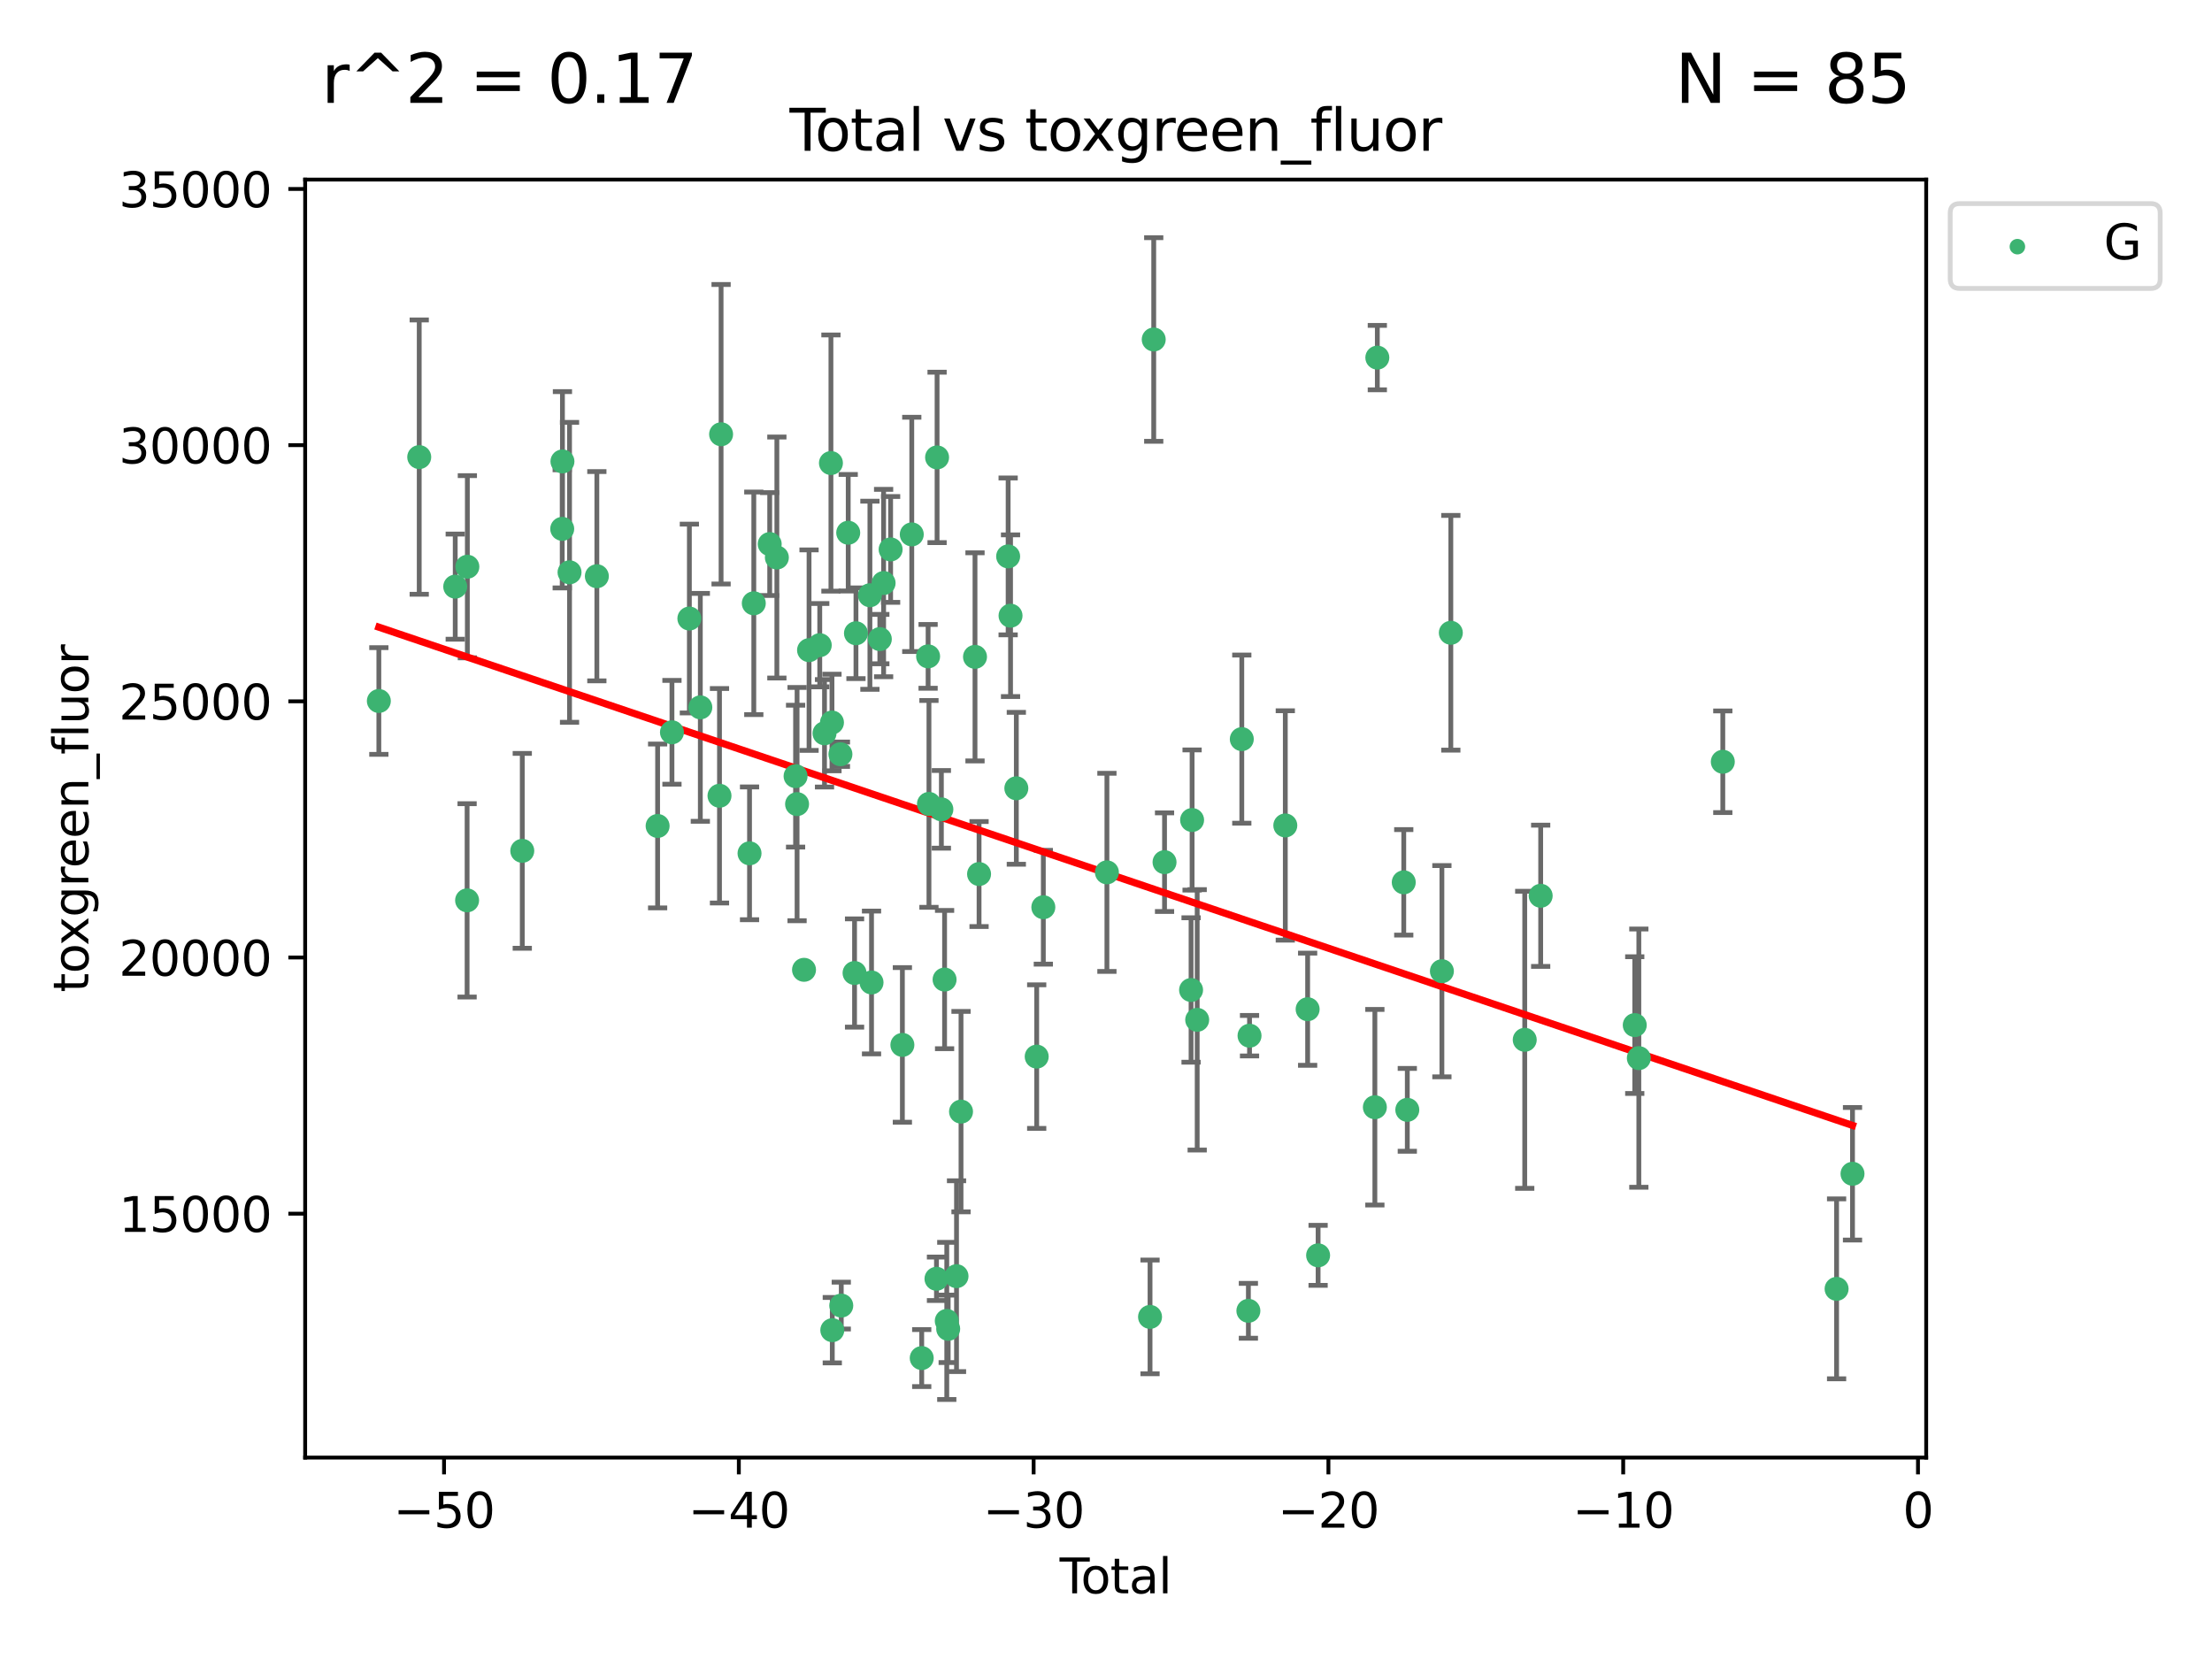 <?xml version="1.0" encoding="utf-8" standalone="no"?>
<!DOCTYPE svg PUBLIC "-//W3C//DTD SVG 1.1//EN"
  "http://www.w3.org/Graphics/SVG/1.1/DTD/svg11.dtd">
<svg xmlns:xlink="http://www.w3.org/1999/xlink" width="460.8pt" height="345.6pt" viewBox="0 0 460.8 345.6" xmlns="http://www.w3.org/2000/svg" version="1.1">
 <defs>
  <style type="text/css">*{stroke-linejoin: round; stroke-linecap: butt}</style>
 </defs>
 <g id="figure_1">
  <g id="patch_1">
   <path d="M 0 345.6 
L 460.8 345.6 
L 460.8 0 
L 0 0 
z
" style="fill: #ffffff"/>
  </g>
  <g id="axes_1">
   <g id="patch_2">
    <path d="M 63.571 303.64 
L 401.26 303.64 
L 401.26 37.411 
L 63.571 37.411 
z
" style="fill: #ffffff"/>
   </g>
   <g id="PathCollection_1">
    <defs>
     <path id="m4b19375871" d="M 0 1.118 
C 0.297 1.118 0.581 1 0.791 0.791 
C 1 0.581 1.118 0.297 1.118 0 
C 1.118 -0.297 1 -0.581 0.791 -0.791 
C 0.581 -1 0.297 -1.118 0 -1.118 
C -0.297 -1.118 -0.581 -1 -0.791 -0.791 
C -1 -0.581 -1.118 -0.297 -1.118 0 
C -1.118 0.297 -1 0.581 -0.791 0.791 
C -0.581 1 -0.297 1.118 0 1.118 
z
" style="stroke: #3cb371"/>
    </defs>
    <g clip-path="url(#p46ae01a768)">
     <use xlink:href="#m4b19375871" x="78.921" y="146.029" style="fill: #3cb371; stroke: #3cb371"/>
     <use xlink:href="#m4b19375871" x="87.333" y="95.221" style="fill: #3cb371; stroke: #3cb371"/>
     <use xlink:href="#m4b19375871" x="94.833" y="122.205" style="fill: #3cb371; stroke: #3cb371"/>
     <use xlink:href="#m4b19375871" x="97.306" y="187.561" style="fill: #3cb371; stroke: #3cb371"/>
     <use xlink:href="#m4b19375871" x="97.36" y="118.06" style="fill: #3cb371; stroke: #3cb371"/>
     <use xlink:href="#m4b19375871" x="108.799" y="177.246" style="fill: #3cb371; stroke: #3cb371"/>
     <use xlink:href="#m4b19375871" x="117.12" y="110.173" style="fill: #3cb371; stroke: #3cb371"/>
     <use xlink:href="#m4b19375871" x="117.168" y="96.122" style="fill: #3cb371; stroke: #3cb371"/>
     <use xlink:href="#m4b19375871" x="118.645" y="119.225" style="fill: #3cb371; stroke: #3cb371"/>
     <use xlink:href="#m4b19375871" x="124.335" y="120.039" style="fill: #3cb371; stroke: #3cb371"/>
     <use xlink:href="#m4b19375871" x="136.994" y="172.063" style="fill: #3cb371; stroke: #3cb371"/>
     <use xlink:href="#m4b19375871" x="139.981" y="152.551" style="fill: #3cb371; stroke: #3cb371"/>
     <use xlink:href="#m4b19375871" x="143.608" y="128.851" style="fill: #3cb371; stroke: #3cb371"/>
     <use xlink:href="#m4b19375871" x="145.892" y="147.356" style="fill: #3cb371; stroke: #3cb371"/>
     <use xlink:href="#m4b19375871" x="149.884" y="165.771" style="fill: #3cb371; stroke: #3cb371"/>
     <use xlink:href="#m4b19375871" x="150.216" y="90.464" style="fill: #3cb371; stroke: #3cb371"/>
     <use xlink:href="#m4b19375871" x="156.141" y="177.765" style="fill: #3cb371; stroke: #3cb371"/>
     <use xlink:href="#m4b19375871" x="157.03" y="125.679" style="fill: #3cb371; stroke: #3cb371"/>
     <use xlink:href="#m4b19375871" x="160.344" y="113.337" style="fill: #3cb371; stroke: #3cb371"/>
     <use xlink:href="#m4b19375871" x="161.836" y="116.143" style="fill: #3cb371; stroke: #3cb371"/>
     <use xlink:href="#m4b19375871" x="165.734" y="161.683" style="fill: #3cb371; stroke: #3cb371"/>
     <use xlink:href="#m4b19375871" x="166.045" y="167.509" style="fill: #3cb371; stroke: #3cb371"/>
     <use xlink:href="#m4b19375871" x="167.492" y="202.031" style="fill: #3cb371; stroke: #3cb371"/>
     <use xlink:href="#m4b19375871" x="168.539" y="135.439" style="fill: #3cb371; stroke: #3cb371"/>
     <use xlink:href="#m4b19375871" x="170.77" y="134.403" style="fill: #3cb371; stroke: #3cb371"/>
     <use xlink:href="#m4b19375871" x="171.762" y="152.759" style="fill: #3cb371; stroke: #3cb371"/>
     <use xlink:href="#m4b19375871" x="173.099" y="96.462" style="fill: #3cb371; stroke: #3cb371"/>
     <use xlink:href="#m4b19375871" x="173.315" y="150.513" style="fill: #3cb371; stroke: #3cb371"/>
     <use xlink:href="#m4b19375871" x="173.382" y="277.099" style="fill: #3cb371; stroke: #3cb371"/>
     <use xlink:href="#m4b19375871" x="175.076" y="157.12" style="fill: #3cb371; stroke: #3cb371"/>
     <use xlink:href="#m4b19375871" x="175.252" y="271.977" style="fill: #3cb371; stroke: #3cb371"/>
     <use xlink:href="#m4b19375871" x="176.699" y="110.976" style="fill: #3cb371; stroke: #3cb371"/>
     <use xlink:href="#m4b19375871" x="178.02" y="202.696" style="fill: #3cb371; stroke: #3cb371"/>
     <use xlink:href="#m4b19375871" x="178.313" y="131.919" style="fill: #3cb371; stroke: #3cb371"/>
     <use xlink:href="#m4b19375871" x="181.219" y="124.003" style="fill: #3cb371; stroke: #3cb371"/>
     <use xlink:href="#m4b19375871" x="181.555" y="204.667" style="fill: #3cb371; stroke: #3cb371"/>
     <use xlink:href="#m4b19375871" x="183.285" y="133.135" style="fill: #3cb371; stroke: #3cb371"/>
     <use xlink:href="#m4b19375871" x="184.073" y="121.458" style="fill: #3cb371; stroke: #3cb371"/>
     <use xlink:href="#m4b19375871" x="185.532" y="114.455" style="fill: #3cb371; stroke: #3cb371"/>
     <use xlink:href="#m4b19375871" x="187.982" y="217.675" style="fill: #3cb371; stroke: #3cb371"/>
     <use xlink:href="#m4b19375871" x="189.939" y="111.326" style="fill: #3cb371; stroke: #3cb371"/>
     <use xlink:href="#m4b19375871" x="192.012" y="282.91" style="fill: #3cb371; stroke: #3cb371"/>
     <use xlink:href="#m4b19375871" x="193.341" y="136.733" style="fill: #3cb371; stroke: #3cb371"/>
     <use xlink:href="#m4b19375871" x="193.518" y="167.467" style="fill: #3cb371; stroke: #3cb371"/>
     <use xlink:href="#m4b19375871" x="195.085" y="266.394" style="fill: #3cb371; stroke: #3cb371"/>
     <use xlink:href="#m4b19375871" x="195.211" y="95.286" style="fill: #3cb371; stroke: #3cb371"/>
     <use xlink:href="#m4b19375871" x="196.106" y="168.602" style="fill: #3cb371; stroke: #3cb371"/>
     <use xlink:href="#m4b19375871" x="196.774" y="204.06" style="fill: #3cb371; stroke: #3cb371"/>
     <use xlink:href="#m4b19375871" x="197.23" y="275.172" style="fill: #3cb371; stroke: #3cb371"/>
     <use xlink:href="#m4b19375871" x="197.526" y="276.823" style="fill: #3cb371; stroke: #3cb371"/>
     <use xlink:href="#m4b19375871" x="199.261" y="265.85" style="fill: #3cb371; stroke: #3cb371"/>
     <use xlink:href="#m4b19375871" x="200.198" y="231.571" style="fill: #3cb371; stroke: #3cb371"/>
     <use xlink:href="#m4b19375871" x="203.112" y="136.835" style="fill: #3cb371; stroke: #3cb371"/>
     <use xlink:href="#m4b19375871" x="203.957" y="182.076" style="fill: #3cb371; stroke: #3cb371"/>
     <use xlink:href="#m4b19375871" x="210.014" y="115.908" style="fill: #3cb371; stroke: #3cb371"/>
     <use xlink:href="#m4b19375871" x="210.514" y="128.26" style="fill: #3cb371; stroke: #3cb371"/>
     <use xlink:href="#m4b19375871" x="211.721" y="164.215" style="fill: #3cb371; stroke: #3cb371"/>
     <use xlink:href="#m4b19375871" x="215.964" y="220.11" style="fill: #3cb371; stroke: #3cb371"/>
     <use xlink:href="#m4b19375871" x="217.345" y="188.993" style="fill: #3cb371; stroke: #3cb371"/>
     <use xlink:href="#m4b19375871" x="230.591" y="181.726" style="fill: #3cb371; stroke: #3cb371"/>
     <use xlink:href="#m4b19375871" x="239.574" y="274.335" style="fill: #3cb371; stroke: #3cb371"/>
     <use xlink:href="#m4b19375871" x="240.342" y="70.721" style="fill: #3cb371; stroke: #3cb371"/>
     <use xlink:href="#m4b19375871" x="242.595" y="179.603" style="fill: #3cb371; stroke: #3cb371"/>
     <use xlink:href="#m4b19375871" x="248.122" y="206.235" style="fill: #3cb371; stroke: #3cb371"/>
     <use xlink:href="#m4b19375871" x="248.335" y="170.823" style="fill: #3cb371; stroke: #3cb371"/>
     <use xlink:href="#m4b19375871" x="249.397" y="212.449" style="fill: #3cb371; stroke: #3cb371"/>
     <use xlink:href="#m4b19375871" x="258.689" y="153.972" style="fill: #3cb371; stroke: #3cb371"/>
     <use xlink:href="#m4b19375871" x="260.061" y="273.065" style="fill: #3cb371; stroke: #3cb371"/>
     <use xlink:href="#m4b19375871" x="260.3" y="215.756" style="fill: #3cb371; stroke: #3cb371"/>
     <use xlink:href="#m4b19375871" x="267.753" y="171.956" style="fill: #3cb371; stroke: #3cb371"/>
     <use xlink:href="#m4b19375871" x="272.404" y="210.239" style="fill: #3cb371; stroke: #3cb371"/>
     <use xlink:href="#m4b19375871" x="274.586" y="261.512" style="fill: #3cb371; stroke: #3cb371"/>
     <use xlink:href="#m4b19375871" x="286.41" y="230.656" style="fill: #3cb371; stroke: #3cb371"/>
     <use xlink:href="#m4b19375871" x="286.923" y="74.498" style="fill: #3cb371; stroke: #3cb371"/>
     <use xlink:href="#m4b19375871" x="292.428" y="183.805" style="fill: #3cb371; stroke: #3cb371"/>
     <use xlink:href="#m4b19375871" x="293.167" y="231.199" style="fill: #3cb371; stroke: #3cb371"/>
     <use xlink:href="#m4b19375871" x="300.374" y="202.318" style="fill: #3cb371; stroke: #3cb371"/>
     <use xlink:href="#m4b19375871" x="302.234" y="131.821" style="fill: #3cb371; stroke: #3cb371"/>
     <use xlink:href="#m4b19375871" x="317.631" y="216.609" style="fill: #3cb371; stroke: #3cb371"/>
     <use xlink:href="#m4b19375871" x="320.952" y="186.608" style="fill: #3cb371; stroke: #3cb371"/>
     <use xlink:href="#m4b19375871" x="340.549" y="213.548" style="fill: #3cb371; stroke: #3cb371"/>
     <use xlink:href="#m4b19375871" x="341.4" y="220.428" style="fill: #3cb371; stroke: #3cb371"/>
     <use xlink:href="#m4b19375871" x="358.892" y="158.687" style="fill: #3cb371; stroke: #3cb371"/>
     <use xlink:href="#m4b19375871" x="382.596" y="268.492" style="fill: #3cb371; stroke: #3cb371"/>
     <use xlink:href="#m4b19375871" x="385.911" y="244.52" style="fill: #3cb371; stroke: #3cb371"/>
    </g>
   </g>
   <g id="matplotlib.axis_1">
    <g id="xtick_1">
     <g id="line2d_1">
      <defs>
       <path id="mbb20de1184" d="M 0 0 
L 0 3.5 
" style="stroke: #000000; stroke-width: 0.8"/>
      </defs>
      <g>
       <use xlink:href="#mbb20de1184" x="92.502" y="303.64" style="stroke: #000000; stroke-width: 0.8"/>
      </g>
     </g>
     <g id="text_1">
      <!-- −50 -->
      <g transform="translate(81.949 318.238)scale(0.1 -0.1)">
       <defs>
        <path id="DejaVuSans-2212" d="M 678 2272 
L 4684 2272 
L 4684 1741 
L 678 1741 
L 678 2272 
z
" transform="scale(0.016)"/>
        <path id="DejaVuSans-35" d="M 691 4666 
L 3169 4666 
L 3169 4134 
L 1269 4134 
L 1269 2991 
Q 1406 3038 1543 3061 
Q 1681 3084 1819 3084 
Q 2600 3084 3056 2656 
Q 3513 2228 3513 1497 
Q 3513 744 3044 326 
Q 2575 -91 1722 -91 
Q 1428 -91 1123 -41 
Q 819 9 494 109 
L 494 744 
Q 775 591 1075 516 
Q 1375 441 1709 441 
Q 2250 441 2565 725 
Q 2881 1009 2881 1497 
Q 2881 1984 2565 2268 
Q 2250 2553 1709 2553 
Q 1456 2553 1204 2497 
Q 953 2441 691 2322 
L 691 4666 
z
" transform="scale(0.016)"/>
        <path id="DejaVuSans-30" d="M 2034 4250 
Q 1547 4250 1301 3770 
Q 1056 3291 1056 2328 
Q 1056 1369 1301 889 
Q 1547 409 2034 409 
Q 2525 409 2770 889 
Q 3016 1369 3016 2328 
Q 3016 3291 2770 3770 
Q 2525 4250 2034 4250 
z
M 2034 4750 
Q 2819 4750 3233 4129 
Q 3647 3509 3647 2328 
Q 3647 1150 3233 529 
Q 2819 -91 2034 -91 
Q 1250 -91 836 529 
Q 422 1150 422 2328 
Q 422 3509 836 4129 
Q 1250 4750 2034 4750 
z
" transform="scale(0.016)"/>
       </defs>
       <use xlink:href="#DejaVuSans-2212"/>
       <use xlink:href="#DejaVuSans-35" x="83.789"/>
       <use xlink:href="#DejaVuSans-30" x="147.412"/>
      </g>
     </g>
    </g>
    <g id="xtick_2">
     <g id="line2d_2">
      <g>
       <use xlink:href="#mbb20de1184" x="153.912" y="303.64" style="stroke: #000000; stroke-width: 0.8"/>
      </g>
     </g>
     <g id="text_2">
      <!-- −40 -->
      <g transform="translate(143.359 318.238)scale(0.1 -0.1)">
       <defs>
        <path id="DejaVuSans-34" d="M 2419 4116 
L 825 1625 
L 2419 1625 
L 2419 4116 
z
M 2253 4666 
L 3047 4666 
L 3047 1625 
L 3713 1625 
L 3713 1100 
L 3047 1100 
L 3047 0 
L 2419 0 
L 2419 1100 
L 313 1100 
L 313 1709 
L 2253 4666 
z
" transform="scale(0.016)"/>
       </defs>
       <use xlink:href="#DejaVuSans-2212"/>
       <use xlink:href="#DejaVuSans-34" x="83.789"/>
       <use xlink:href="#DejaVuSans-30" x="147.412"/>
      </g>
     </g>
    </g>
    <g id="xtick_3">
     <g id="line2d_3">
      <g>
       <use xlink:href="#mbb20de1184" x="215.322" y="303.64" style="stroke: #000000; stroke-width: 0.8"/>
      </g>
     </g>
     <g id="text_3">
      <!-- −30 -->
      <g transform="translate(204.77 318.238)scale(0.1 -0.1)">
       <defs>
        <path id="DejaVuSans-33" d="M 2597 2516 
Q 3050 2419 3304 2112 
Q 3559 1806 3559 1356 
Q 3559 666 3084 287 
Q 2609 -91 1734 -91 
Q 1441 -91 1130 -33 
Q 819 25 488 141 
L 488 750 
Q 750 597 1062 519 
Q 1375 441 1716 441 
Q 2309 441 2620 675 
Q 2931 909 2931 1356 
Q 2931 1769 2642 2001 
Q 2353 2234 1838 2234 
L 1294 2234 
L 1294 2753 
L 1863 2753 
Q 2328 2753 2575 2939 
Q 2822 3125 2822 3475 
Q 2822 3834 2567 4026 
Q 2313 4219 1838 4219 
Q 1578 4219 1281 4162 
Q 984 4106 628 3988 
L 628 4550 
Q 988 4650 1302 4700 
Q 1616 4750 1894 4750 
Q 2613 4750 3031 4423 
Q 3450 4097 3450 3541 
Q 3450 3153 3228 2886 
Q 3006 2619 2597 2516 
z
" transform="scale(0.016)"/>
       </defs>
       <use xlink:href="#DejaVuSans-2212"/>
       <use xlink:href="#DejaVuSans-33" x="83.789"/>
       <use xlink:href="#DejaVuSans-30" x="147.412"/>
      </g>
     </g>
    </g>
    <g id="xtick_4">
     <g id="line2d_4">
      <g>
       <use xlink:href="#mbb20de1184" x="276.732" y="303.64" style="stroke: #000000; stroke-width: 0.8"/>
      </g>
     </g>
     <g id="text_4">
      <!-- −20 -->
      <g transform="translate(266.18 318.238)scale(0.1 -0.1)">
       <defs>
        <path id="DejaVuSans-32" d="M 1228 531 
L 3431 531 
L 3431 0 
L 469 0 
L 469 531 
Q 828 903 1448 1529 
Q 2069 2156 2228 2338 
Q 2531 2678 2651 2914 
Q 2772 3150 2772 3378 
Q 2772 3750 2511 3984 
Q 2250 4219 1831 4219 
Q 1534 4219 1204 4116 
Q 875 4013 500 3803 
L 500 4441 
Q 881 4594 1212 4672 
Q 1544 4750 1819 4750 
Q 2544 4750 2975 4387 
Q 3406 4025 3406 3419 
Q 3406 3131 3298 2873 
Q 3191 2616 2906 2266 
Q 2828 2175 2409 1742 
Q 1991 1309 1228 531 
z
" transform="scale(0.016)"/>
       </defs>
       <use xlink:href="#DejaVuSans-2212"/>
       <use xlink:href="#DejaVuSans-32" x="83.789"/>
       <use xlink:href="#DejaVuSans-30" x="147.412"/>
      </g>
     </g>
    </g>
    <g id="xtick_5">
     <g id="line2d_5">
      <g>
       <use xlink:href="#mbb20de1184" x="338.142" y="303.64" style="stroke: #000000; stroke-width: 0.8"/>
      </g>
     </g>
     <g id="text_5">
      <!-- −10 -->
      <g transform="translate(327.59 318.238)scale(0.1 -0.1)">
       <defs>
        <path id="DejaVuSans-31" d="M 794 531 
L 1825 531 
L 1825 4091 
L 703 3866 
L 703 4441 
L 1819 4666 
L 2450 4666 
L 2450 531 
L 3481 531 
L 3481 0 
L 794 0 
L 794 531 
z
" transform="scale(0.016)"/>
       </defs>
       <use xlink:href="#DejaVuSans-2212"/>
       <use xlink:href="#DejaVuSans-31" x="83.789"/>
       <use xlink:href="#DejaVuSans-30" x="147.412"/>
      </g>
     </g>
    </g>
    <g id="xtick_6">
     <g id="line2d_6">
      <g>
       <use xlink:href="#mbb20de1184" x="399.552" y="303.64" style="stroke: #000000; stroke-width: 0.8"/>
      </g>
     </g>
     <g id="text_6">
      <!-- 0 -->
      <g transform="translate(396.371 318.238)scale(0.1 -0.1)">
       <use xlink:href="#DejaVuSans-30"/>
      </g>
     </g>
    </g>
    <g id="text_7">
     <!-- Total -->
     <g transform="translate(220.739 331.917)scale(0.1 -0.1)">
      <defs>
       <path id="DejaVuSans-54" d="M -19 4666 
L 3928 4666 
L 3928 4134 
L 2272 4134 
L 2272 0 
L 1638 0 
L 1638 4134 
L -19 4134 
L -19 4666 
z
" transform="scale(0.016)"/>
       <path id="DejaVuSans-6f" d="M 1959 3097 
Q 1497 3097 1228 2736 
Q 959 2375 959 1747 
Q 959 1119 1226 758 
Q 1494 397 1959 397 
Q 2419 397 2687 759 
Q 2956 1122 2956 1747 
Q 2956 2369 2687 2733 
Q 2419 3097 1959 3097 
z
M 1959 3584 
Q 2709 3584 3137 3096 
Q 3566 2609 3566 1747 
Q 3566 888 3137 398 
Q 2709 -91 1959 -91 
Q 1206 -91 779 398 
Q 353 888 353 1747 
Q 353 2609 779 3096 
Q 1206 3584 1959 3584 
z
" transform="scale(0.016)"/>
       <path id="DejaVuSans-74" d="M 1172 4494 
L 1172 3500 
L 2356 3500 
L 2356 3053 
L 1172 3053 
L 1172 1153 
Q 1172 725 1289 603 
Q 1406 481 1766 481 
L 2356 481 
L 2356 0 
L 1766 0 
Q 1100 0 847 248 
Q 594 497 594 1153 
L 594 3053 
L 172 3053 
L 172 3500 
L 594 3500 
L 594 4494 
L 1172 4494 
z
" transform="scale(0.016)"/>
       <path id="DejaVuSans-61" d="M 2194 1759 
Q 1497 1759 1228 1600 
Q 959 1441 959 1056 
Q 959 750 1161 570 
Q 1363 391 1709 391 
Q 2188 391 2477 730 
Q 2766 1069 2766 1631 
L 2766 1759 
L 2194 1759 
z
M 3341 1997 
L 3341 0 
L 2766 0 
L 2766 531 
Q 2569 213 2275 61 
Q 1981 -91 1556 -91 
Q 1019 -91 701 211 
Q 384 513 384 1019 
Q 384 1609 779 1909 
Q 1175 2209 1959 2209 
L 2766 2209 
L 2766 2266 
Q 2766 2663 2505 2880 
Q 2244 3097 1772 3097 
Q 1472 3097 1187 3025 
Q 903 2953 641 2809 
L 641 3341 
Q 956 3463 1253 3523 
Q 1550 3584 1831 3584 
Q 2591 3584 2966 3190 
Q 3341 2797 3341 1997 
z
" transform="scale(0.016)"/>
       <path id="DejaVuSans-6c" d="M 603 4863 
L 1178 4863 
L 1178 0 
L 603 0 
L 603 4863 
z
" transform="scale(0.016)"/>
      </defs>
      <use xlink:href="#DejaVuSans-54"/>
      <use xlink:href="#DejaVuSans-6f" x="44.084"/>
      <use xlink:href="#DejaVuSans-74" x="105.266"/>
      <use xlink:href="#DejaVuSans-61" x="144.475"/>
      <use xlink:href="#DejaVuSans-6c" x="205.754"/>
     </g>
    </g>
   </g>
   <g id="matplotlib.axis_2">
    <g id="ytick_1">
     <g id="line2d_7">
      <defs>
       <path id="md5f7f5a936" d="M 0 0 
L -3.5 0 
" style="stroke: #000000; stroke-width: 0.8"/>
      </defs>
      <g>
       <use xlink:href="#md5f7f5a936" x="63.571" y="252.829" style="stroke: #000000; stroke-width: 0.8"/>
      </g>
     </g>
     <g id="text_8">
      <!-- 15000 -->
      <g transform="translate(24.759 256.628)scale(0.1 -0.1)">
       <use xlink:href="#DejaVuSans-31"/>
       <use xlink:href="#DejaVuSans-35" x="63.623"/>
       <use xlink:href="#DejaVuSans-30" x="127.246"/>
       <use xlink:href="#DejaVuSans-30" x="190.869"/>
       <use xlink:href="#DejaVuSans-30" x="254.492"/>
      </g>
     </g>
    </g>
    <g id="ytick_2">
     <g id="line2d_8">
      <g>
       <use xlink:href="#md5f7f5a936" x="63.571" y="199.464" style="stroke: #000000; stroke-width: 0.8"/>
      </g>
     </g>
     <g id="text_9">
      <!-- 20000 -->
      <g transform="translate(24.759 203.263)scale(0.1 -0.1)">
       <use xlink:href="#DejaVuSans-32"/>
       <use xlink:href="#DejaVuSans-30" x="63.623"/>
       <use xlink:href="#DejaVuSans-30" x="127.246"/>
       <use xlink:href="#DejaVuSans-30" x="190.869"/>
       <use xlink:href="#DejaVuSans-30" x="254.492"/>
      </g>
     </g>
    </g>
    <g id="ytick_3">
     <g id="line2d_9">
      <g>
       <use xlink:href="#md5f7f5a936" x="63.571" y="146.098" style="stroke: #000000; stroke-width: 0.8"/>
      </g>
     </g>
     <g id="text_10">
      <!-- 25000 -->
      <g transform="translate(24.759 149.897)scale(0.1 -0.1)">
       <use xlink:href="#DejaVuSans-32"/>
       <use xlink:href="#DejaVuSans-35" x="63.623"/>
       <use xlink:href="#DejaVuSans-30" x="127.246"/>
       <use xlink:href="#DejaVuSans-30" x="190.869"/>
       <use xlink:href="#DejaVuSans-30" x="254.492"/>
      </g>
     </g>
    </g>
    <g id="ytick_4">
     <g id="line2d_10">
      <g>
       <use xlink:href="#md5f7f5a936" x="63.571" y="92.733" style="stroke: #000000; stroke-width: 0.8"/>
      </g>
     </g>
     <g id="text_11">
      <!-- 30000 -->
      <g transform="translate(24.759 96.532)scale(0.1 -0.1)">
       <use xlink:href="#DejaVuSans-33"/>
       <use xlink:href="#DejaVuSans-30" x="63.623"/>
       <use xlink:href="#DejaVuSans-30" x="127.246"/>
       <use xlink:href="#DejaVuSans-30" x="190.869"/>
       <use xlink:href="#DejaVuSans-30" x="254.492"/>
      </g>
     </g>
    </g>
    <g id="ytick_5">
     <g id="line2d_11">
      <g>
       <use xlink:href="#md5f7f5a936" x="63.571" y="39.367" style="stroke: #000000; stroke-width: 0.8"/>
      </g>
     </g>
     <g id="text_12">
      <!-- 35000 -->
      <g transform="translate(24.759 43.166)scale(0.1 -0.1)">
       <use xlink:href="#DejaVuSans-33"/>
       <use xlink:href="#DejaVuSans-35" x="63.623"/>
       <use xlink:href="#DejaVuSans-30" x="127.246"/>
       <use xlink:href="#DejaVuSans-30" x="190.869"/>
       <use xlink:href="#DejaVuSans-30" x="254.492"/>
      </g>
     </g>
    </g>
    <g id="text_13">
     <!-- toxgreen_fluor -->
     <g transform="translate(18.401 206.72)rotate(-90)scale(0.1 -0.1)">
      <defs>
       <path id="DejaVuSans-78" d="M 3513 3500 
L 2247 1797 
L 3578 0 
L 2900 0 
L 1881 1375 
L 863 0 
L 184 0 
L 1544 1831 
L 300 3500 
L 978 3500 
L 1906 2253 
L 2834 3500 
L 3513 3500 
z
" transform="scale(0.016)"/>
       <path id="DejaVuSans-67" d="M 2906 1791 
Q 2906 2416 2648 2759 
Q 2391 3103 1925 3103 
Q 1463 3103 1205 2759 
Q 947 2416 947 1791 
Q 947 1169 1205 825 
Q 1463 481 1925 481 
Q 2391 481 2648 825 
Q 2906 1169 2906 1791 
z
M 3481 434 
Q 3481 -459 3084 -895 
Q 2688 -1331 1869 -1331 
Q 1566 -1331 1297 -1286 
Q 1028 -1241 775 -1147 
L 775 -588 
Q 1028 -725 1275 -790 
Q 1522 -856 1778 -856 
Q 2344 -856 2625 -561 
Q 2906 -266 2906 331 
L 2906 616 
Q 2728 306 2450 153 
Q 2172 0 1784 0 
Q 1141 0 747 490 
Q 353 981 353 1791 
Q 353 2603 747 3093 
Q 1141 3584 1784 3584 
Q 2172 3584 2450 3431 
Q 2728 3278 2906 2969 
L 2906 3500 
L 3481 3500 
L 3481 434 
z
" transform="scale(0.016)"/>
       <path id="DejaVuSans-72" d="M 2631 2963 
Q 2534 3019 2420 3045 
Q 2306 3072 2169 3072 
Q 1681 3072 1420 2755 
Q 1159 2438 1159 1844 
L 1159 0 
L 581 0 
L 581 3500 
L 1159 3500 
L 1159 2956 
Q 1341 3275 1631 3429 
Q 1922 3584 2338 3584 
Q 2397 3584 2469 3576 
Q 2541 3569 2628 3553 
L 2631 2963 
z
" transform="scale(0.016)"/>
       <path id="DejaVuSans-65" d="M 3597 1894 
L 3597 1613 
L 953 1613 
Q 991 1019 1311 708 
Q 1631 397 2203 397 
Q 2534 397 2845 478 
Q 3156 559 3463 722 
L 3463 178 
Q 3153 47 2828 -22 
Q 2503 -91 2169 -91 
Q 1331 -91 842 396 
Q 353 884 353 1716 
Q 353 2575 817 3079 
Q 1281 3584 2069 3584 
Q 2775 3584 3186 3129 
Q 3597 2675 3597 1894 
z
M 3022 2063 
Q 3016 2534 2758 2815 
Q 2500 3097 2075 3097 
Q 1594 3097 1305 2825 
Q 1016 2553 972 2059 
L 3022 2063 
z
" transform="scale(0.016)"/>
       <path id="DejaVuSans-6e" d="M 3513 2113 
L 3513 0 
L 2938 0 
L 2938 2094 
Q 2938 2591 2744 2837 
Q 2550 3084 2163 3084 
Q 1697 3084 1428 2787 
Q 1159 2491 1159 1978 
L 1159 0 
L 581 0 
L 581 3500 
L 1159 3500 
L 1159 2956 
Q 1366 3272 1645 3428 
Q 1925 3584 2291 3584 
Q 2894 3584 3203 3211 
Q 3513 2838 3513 2113 
z
" transform="scale(0.016)"/>
       <path id="DejaVuSans-5f" d="M 3263 -1063 
L 3263 -1509 
L -63 -1509 
L -63 -1063 
L 3263 -1063 
z
" transform="scale(0.016)"/>
       <path id="DejaVuSans-66" d="M 2375 4863 
L 2375 4384 
L 1825 4384 
Q 1516 4384 1395 4259 
Q 1275 4134 1275 3809 
L 1275 3500 
L 2222 3500 
L 2222 3053 
L 1275 3053 
L 1275 0 
L 697 0 
L 697 3053 
L 147 3053 
L 147 3500 
L 697 3500 
L 697 3744 
Q 697 4328 969 4595 
Q 1241 4863 1831 4863 
L 2375 4863 
z
" transform="scale(0.016)"/>
       <path id="DejaVuSans-75" d="M 544 1381 
L 544 3500 
L 1119 3500 
L 1119 1403 
Q 1119 906 1312 657 
Q 1506 409 1894 409 
Q 2359 409 2629 706 
Q 2900 1003 2900 1516 
L 2900 3500 
L 3475 3500 
L 3475 0 
L 2900 0 
L 2900 538 
Q 2691 219 2414 64 
Q 2138 -91 1772 -91 
Q 1169 -91 856 284 
Q 544 659 544 1381 
z
M 1991 3584 
L 1991 3584 
z
" transform="scale(0.016)"/>
      </defs>
      <use xlink:href="#DejaVuSans-74"/>
      <use xlink:href="#DejaVuSans-6f" x="39.209"/>
      <use xlink:href="#DejaVuSans-78" x="97.266"/>
      <use xlink:href="#DejaVuSans-67" x="156.445"/>
      <use xlink:href="#DejaVuSans-72" x="219.922"/>
      <use xlink:href="#DejaVuSans-65" x="258.785"/>
      <use xlink:href="#DejaVuSans-65" x="320.309"/>
      <use xlink:href="#DejaVuSans-6e" x="381.832"/>
      <use xlink:href="#DejaVuSans-5f" x="445.211"/>
      <use xlink:href="#DejaVuSans-66" x="495.211"/>
      <use xlink:href="#DejaVuSans-6c" x="530.416"/>
      <use xlink:href="#DejaVuSans-75" x="558.199"/>
      <use xlink:href="#DejaVuSans-6f" x="621.578"/>
      <use xlink:href="#DejaVuSans-72" x="682.76"/>
     </g>
    </g>
   </g>
   <g id="LineCollection_1">
    <path d="M 78.921 157.145 
L 78.921 134.913 
" clip-path="url(#p46ae01a768)" style="fill: none; stroke: #696969"/>
    <path d="M 87.333 123.793 
L 87.333 66.649 
" clip-path="url(#p46ae01a768)" style="fill: none; stroke: #696969"/>
    <path d="M 94.833 133.157 
L 94.833 111.254 
" clip-path="url(#p46ae01a768)" style="fill: none; stroke: #696969"/>
    <path d="M 97.306 207.699 
L 97.306 167.422 
" clip-path="url(#p46ae01a768)" style="fill: none; stroke: #696969"/>
    <path d="M 97.36 137.034 
L 97.36 99.086 
" clip-path="url(#p46ae01a768)" style="fill: none; stroke: #696969"/>
    <path d="M 108.799 197.543 
L 108.799 156.949 
" clip-path="url(#p46ae01a768)" style="fill: none; stroke: #696969"/>
    <path d="M 117.12 122.476 
L 117.12 97.87 
" clip-path="url(#p46ae01a768)" style="fill: none; stroke: #696969"/>
    <path d="M 117.168 110.663 
L 117.168 81.58 
" clip-path="url(#p46ae01a768)" style="fill: none; stroke: #696969"/>
    <path d="M 118.645 150.465 
L 118.645 87.985 
" clip-path="url(#p46ae01a768)" style="fill: none; stroke: #696969"/>
    <path d="M 124.335 141.838 
L 124.335 98.239 
" clip-path="url(#p46ae01a768)" style="fill: none; stroke: #696969"/>
    <path d="M 136.994 189.128 
L 136.994 154.999 
" clip-path="url(#p46ae01a768)" style="fill: none; stroke: #696969"/>
    <path d="M 139.981 163.359 
L 139.981 141.742 
" clip-path="url(#p46ae01a768)" style="fill: none; stroke: #696969"/>
    <path d="M 143.608 148.52 
L 143.608 109.182 
" clip-path="url(#p46ae01a768)" style="fill: none; stroke: #696969"/>
    <path d="M 145.892 171.096 
L 145.892 123.616 
" clip-path="url(#p46ae01a768)" style="fill: none; stroke: #696969"/>
    <path d="M 149.884 188.108 
L 149.884 143.434 
" clip-path="url(#p46ae01a768)" style="fill: none; stroke: #696969"/>
    <path d="M 150.216 121.661 
L 150.216 59.267 
" clip-path="url(#p46ae01a768)" style="fill: none; stroke: #696969"/>
    <path d="M 156.141 191.594 
L 156.141 163.936 
" clip-path="url(#p46ae01a768)" style="fill: none; stroke: #696969"/>
    <path d="M 157.03 148.861 
L 157.03 102.497 
" clip-path="url(#p46ae01a768)" style="fill: none; stroke: #696969"/>
    <path d="M 160.344 124.055 
L 160.344 102.62 
" clip-path="url(#p46ae01a768)" style="fill: none; stroke: #696969"/>
    <path d="M 161.836 141.244 
L 161.836 91.041 
" clip-path="url(#p46ae01a768)" style="fill: none; stroke: #696969"/>
    <path d="M 165.734 176.458 
L 165.734 146.907 
" clip-path="url(#p46ae01a768)" style="fill: none; stroke: #696969"/>
    <path d="M 166.045 191.803 
L 166.045 143.214 
" clip-path="url(#p46ae01a768)" style="fill: none; stroke: #696969"/>
    <path d="M 167.492 202.829 
L 167.492 201.232 
" clip-path="url(#p46ae01a768)" style="fill: none; stroke: #696969"/>
    <path d="M 168.539 156.322 
L 168.539 114.557 
" clip-path="url(#p46ae01a768)" style="fill: none; stroke: #696969"/>
    <path d="M 170.77 143.083 
L 170.77 125.723 
" clip-path="url(#p46ae01a768)" style="fill: none; stroke: #696969"/>
    <path d="M 171.762 163.955 
L 171.762 141.562 
" clip-path="url(#p46ae01a768)" style="fill: none; stroke: #696969"/>
    <path d="M 173.099 123.148 
L 173.099 69.776 
" clip-path="url(#p46ae01a768)" style="fill: none; stroke: #696969"/>
    <path d="M 173.315 160.573 
L 173.315 140.453 
" clip-path="url(#p46ae01a768)" style="fill: none; stroke: #696969"/>
    <path d="M 173.382 283.914 
L 173.382 270.285 
" clip-path="url(#p46ae01a768)" style="fill: none; stroke: #696969"/>
    <path d="M 175.076 159.657 
L 175.076 154.583 
" clip-path="url(#p46ae01a768)" style="fill: none; stroke: #696969"/>
    <path d="M 175.252 276.858 
L 175.252 267.096 
" clip-path="url(#p46ae01a768)" style="fill: none; stroke: #696969"/>
    <path d="M 176.699 123.112 
L 176.699 98.84 
" clip-path="url(#p46ae01a768)" style="fill: none; stroke: #696969"/>
    <path d="M 178.02 213.972 
L 178.02 191.42 
" clip-path="url(#p46ae01a768)" style="fill: none; stroke: #696969"/>
    <path d="M 178.313 141.367 
L 178.313 122.472 
" clip-path="url(#p46ae01a768)" style="fill: none; stroke: #696969"/>
    <path d="M 181.219 143.599 
L 181.219 104.408 
" clip-path="url(#p46ae01a768)" style="fill: none; stroke: #696969"/>
    <path d="M 181.555 219.541 
L 181.555 189.794 
" clip-path="url(#p46ae01a768)" style="fill: none; stroke: #696969"/>
    <path d="M 183.285 138.276 
L 183.285 127.994 
" clip-path="url(#p46ae01a768)" style="fill: none; stroke: #696969"/>
    <path d="M 184.073 140.976 
L 184.073 101.94 
" clip-path="url(#p46ae01a768)" style="fill: none; stroke: #696969"/>
    <path d="M 185.532 125.479 
L 185.532 103.432 
" clip-path="url(#p46ae01a768)" style="fill: none; stroke: #696969"/>
    <path d="M 187.982 233.781 
L 187.982 201.57 
" clip-path="url(#p46ae01a768)" style="fill: none; stroke: #696969"/>
    <path d="M 189.939 135.731 
L 189.939 86.921 
" clip-path="url(#p46ae01a768)" style="fill: none; stroke: #696969"/>
    <path d="M 192.012 288.845 
L 192.012 276.976 
" clip-path="url(#p46ae01a768)" style="fill: none; stroke: #696969"/>
    <path d="M 193.341 143.378 
L 193.341 130.087 
" clip-path="url(#p46ae01a768)" style="fill: none; stroke: #696969"/>
    <path d="M 193.518 189.005 
L 193.518 145.929 
" clip-path="url(#p46ae01a768)" style="fill: none; stroke: #696969"/>
    <path d="M 195.085 270.917 
L 195.085 261.871 
" clip-path="url(#p46ae01a768)" style="fill: none; stroke: #696969"/>
    <path d="M 195.211 113.036 
L 195.211 77.537 
" clip-path="url(#p46ae01a768)" style="fill: none; stroke: #696969"/>
    <path d="M 196.106 176.69 
L 196.106 160.514 
" clip-path="url(#p46ae01a768)" style="fill: none; stroke: #696969"/>
    <path d="M 196.774 218.462 
L 196.774 189.658 
" clip-path="url(#p46ae01a768)" style="fill: none; stroke: #696969"/>
    <path d="M 197.23 291.539 
L 197.23 258.805 
" clip-path="url(#p46ae01a768)" style="fill: none; stroke: #696969"/>
    <path d="M 197.526 283.85 
L 197.526 269.797 
" clip-path="url(#p46ae01a768)" style="fill: none; stroke: #696969"/>
    <path d="M 199.261 285.723 
L 199.261 245.978 
" clip-path="url(#p46ae01a768)" style="fill: none; stroke: #696969"/>
    <path d="M 200.198 252.449 
L 200.198 210.693 
" clip-path="url(#p46ae01a768)" style="fill: none; stroke: #696969"/>
    <path d="M 203.112 158.516 
L 203.112 115.154 
" clip-path="url(#p46ae01a768)" style="fill: none; stroke: #696969"/>
    <path d="M 203.957 193.014 
L 203.957 171.138 
" clip-path="url(#p46ae01a768)" style="fill: none; stroke: #696969"/>
    <path d="M 210.014 132.248 
L 210.014 99.568 
" clip-path="url(#p46ae01a768)" style="fill: none; stroke: #696969"/>
    <path d="M 210.514 145.102 
L 210.514 111.419 
" clip-path="url(#p46ae01a768)" style="fill: none; stroke: #696969"/>
    <path d="M 211.721 180.035 
L 211.721 148.395 
" clip-path="url(#p46ae01a768)" style="fill: none; stroke: #696969"/>
    <path d="M 215.964 235.067 
L 215.964 205.152 
" clip-path="url(#p46ae01a768)" style="fill: none; stroke: #696969"/>
    <path d="M 217.345 200.849 
L 217.345 177.138 
" clip-path="url(#p46ae01a768)" style="fill: none; stroke: #696969"/>
    <path d="M 230.591 202.364 
L 230.591 161.088 
" clip-path="url(#p46ae01a768)" style="fill: none; stroke: #696969"/>
    <path d="M 239.574 286.182 
L 239.574 262.489 
" clip-path="url(#p46ae01a768)" style="fill: none; stroke: #696969"/>
    <path d="M 240.342 91.93 
L 240.342 49.513 
" clip-path="url(#p46ae01a768)" style="fill: none; stroke: #696969"/>
    <path d="M 242.595 189.876 
L 242.595 169.331 
" clip-path="url(#p46ae01a768)" style="fill: none; stroke: #696969"/>
    <path d="M 248.122 221.279 
L 248.122 191.191 
" clip-path="url(#p46ae01a768)" style="fill: none; stroke: #696969"/>
    <path d="M 248.335 185.424 
L 248.335 156.221 
" clip-path="url(#p46ae01a768)" style="fill: none; stroke: #696969"/>
    <path d="M 249.397 239.569 
L 249.397 185.328 
" clip-path="url(#p46ae01a768)" style="fill: none; stroke: #696969"/>
    <path d="M 258.689 171.485 
L 258.689 136.46 
" clip-path="url(#p46ae01a768)" style="fill: none; stroke: #696969"/>
    <path d="M 260.061 278.778 
L 260.061 267.351 
" clip-path="url(#p46ae01a768)" style="fill: none; stroke: #696969"/>
    <path d="M 260.3 219.975 
L 260.3 211.537 
" clip-path="url(#p46ae01a768)" style="fill: none; stroke: #696969"/>
    <path d="M 267.753 195.848 
L 267.753 148.065 
" clip-path="url(#p46ae01a768)" style="fill: none; stroke: #696969"/>
    <path d="M 272.404 221.922 
L 272.404 198.557 
" clip-path="url(#p46ae01a768)" style="fill: none; stroke: #696969"/>
    <path d="M 274.586 267.765 
L 274.586 255.26 
" clip-path="url(#p46ae01a768)" style="fill: none; stroke: #696969"/>
    <path d="M 286.41 251.025 
L 286.41 210.286 
" clip-path="url(#p46ae01a768)" style="fill: none; stroke: #696969"/>
    <path d="M 286.923 81.207 
L 286.923 67.79 
" clip-path="url(#p46ae01a768)" style="fill: none; stroke: #696969"/>
    <path d="M 292.428 194.792 
L 292.428 172.819 
" clip-path="url(#p46ae01a768)" style="fill: none; stroke: #696969"/>
    <path d="M 293.167 239.823 
L 293.167 222.574 
" clip-path="url(#p46ae01a768)" style="fill: none; stroke: #696969"/>
    <path d="M 300.374 224.32 
L 300.374 180.316 
" clip-path="url(#p46ae01a768)" style="fill: none; stroke: #696969"/>
    <path d="M 302.234 156.268 
L 302.234 107.374 
" clip-path="url(#p46ae01a768)" style="fill: none; stroke: #696969"/>
    <path d="M 317.631 247.555 
L 317.631 185.664 
" clip-path="url(#p46ae01a768)" style="fill: none; stroke: #696969"/>
    <path d="M 320.952 201.319 
L 320.952 171.897 
" clip-path="url(#p46ae01a768)" style="fill: none; stroke: #696969"/>
    <path d="M 340.549 227.792 
L 340.549 199.305 
" clip-path="url(#p46ae01a768)" style="fill: none; stroke: #696969"/>
    <path d="M 341.4 247.327 
L 341.4 193.529 
" clip-path="url(#p46ae01a768)" style="fill: none; stroke: #696969"/>
    <path d="M 358.892 169.271 
L 358.892 148.103 
" clip-path="url(#p46ae01a768)" style="fill: none; stroke: #696969"/>
    <path d="M 382.596 287.234 
L 382.596 249.75 
" clip-path="url(#p46ae01a768)" style="fill: none; stroke: #696969"/>
    <path d="M 385.911 258.328 
L 385.911 230.713 
" clip-path="url(#p46ae01a768)" style="fill: none; stroke: #696969"/>
   </g>
   <g id="line2d_12">
    <defs>
     <path id="m69baa71751" d="M 2 0 
L -2 -0 
" style="stroke: #696969"/>
    </defs>
    <g clip-path="url(#p46ae01a768)">
     <use xlink:href="#m69baa71751" x="78.921" y="157.145" style="fill: #696969; stroke: #696969"/>
     <use xlink:href="#m69baa71751" x="87.333" y="123.793" style="fill: #696969; stroke: #696969"/>
     <use xlink:href="#m69baa71751" x="94.833" y="133.157" style="fill: #696969; stroke: #696969"/>
     <use xlink:href="#m69baa71751" x="97.306" y="207.699" style="fill: #696969; stroke: #696969"/>
     <use xlink:href="#m69baa71751" x="97.36" y="137.034" style="fill: #696969; stroke: #696969"/>
     <use xlink:href="#m69baa71751" x="108.799" y="197.543" style="fill: #696969; stroke: #696969"/>
     <use xlink:href="#m69baa71751" x="117.12" y="122.476" style="fill: #696969; stroke: #696969"/>
     <use xlink:href="#m69baa71751" x="117.168" y="110.663" style="fill: #696969; stroke: #696969"/>
     <use xlink:href="#m69baa71751" x="118.645" y="150.465" style="fill: #696969; stroke: #696969"/>
     <use xlink:href="#m69baa71751" x="124.335" y="141.838" style="fill: #696969; stroke: #696969"/>
     <use xlink:href="#m69baa71751" x="136.994" y="189.128" style="fill: #696969; stroke: #696969"/>
     <use xlink:href="#m69baa71751" x="139.981" y="163.359" style="fill: #696969; stroke: #696969"/>
     <use xlink:href="#m69baa71751" x="143.608" y="148.52" style="fill: #696969; stroke: #696969"/>
     <use xlink:href="#m69baa71751" x="145.892" y="171.096" style="fill: #696969; stroke: #696969"/>
     <use xlink:href="#m69baa71751" x="149.884" y="188.108" style="fill: #696969; stroke: #696969"/>
     <use xlink:href="#m69baa71751" x="150.216" y="121.661" style="fill: #696969; stroke: #696969"/>
     <use xlink:href="#m69baa71751" x="156.141" y="191.594" style="fill: #696969; stroke: #696969"/>
     <use xlink:href="#m69baa71751" x="157.03" y="148.861" style="fill: #696969; stroke: #696969"/>
     <use xlink:href="#m69baa71751" x="160.344" y="124.055" style="fill: #696969; stroke: #696969"/>
     <use xlink:href="#m69baa71751" x="161.836" y="141.244" style="fill: #696969; stroke: #696969"/>
     <use xlink:href="#m69baa71751" x="165.734" y="176.458" style="fill: #696969; stroke: #696969"/>
     <use xlink:href="#m69baa71751" x="166.045" y="191.803" style="fill: #696969; stroke: #696969"/>
     <use xlink:href="#m69baa71751" x="167.492" y="202.829" style="fill: #696969; stroke: #696969"/>
     <use xlink:href="#m69baa71751" x="168.539" y="156.322" style="fill: #696969; stroke: #696969"/>
     <use xlink:href="#m69baa71751" x="170.77" y="143.083" style="fill: #696969; stroke: #696969"/>
     <use xlink:href="#m69baa71751" x="171.762" y="163.955" style="fill: #696969; stroke: #696969"/>
     <use xlink:href="#m69baa71751" x="173.099" y="123.148" style="fill: #696969; stroke: #696969"/>
     <use xlink:href="#m69baa71751" x="173.315" y="160.573" style="fill: #696969; stroke: #696969"/>
     <use xlink:href="#m69baa71751" x="173.382" y="283.914" style="fill: #696969; stroke: #696969"/>
     <use xlink:href="#m69baa71751" x="175.076" y="159.657" style="fill: #696969; stroke: #696969"/>
     <use xlink:href="#m69baa71751" x="175.252" y="276.858" style="fill: #696969; stroke: #696969"/>
     <use xlink:href="#m69baa71751" x="176.699" y="123.112" style="fill: #696969; stroke: #696969"/>
     <use xlink:href="#m69baa71751" x="178.02" y="213.972" style="fill: #696969; stroke: #696969"/>
     <use xlink:href="#m69baa71751" x="178.313" y="141.367" style="fill: #696969; stroke: #696969"/>
     <use xlink:href="#m69baa71751" x="181.219" y="143.599" style="fill: #696969; stroke: #696969"/>
     <use xlink:href="#m69baa71751" x="181.555" y="219.541" style="fill: #696969; stroke: #696969"/>
     <use xlink:href="#m69baa71751" x="183.285" y="138.276" style="fill: #696969; stroke: #696969"/>
     <use xlink:href="#m69baa71751" x="184.073" y="140.976" style="fill: #696969; stroke: #696969"/>
     <use xlink:href="#m69baa71751" x="185.532" y="125.479" style="fill: #696969; stroke: #696969"/>
     <use xlink:href="#m69baa71751" x="187.982" y="233.781" style="fill: #696969; stroke: #696969"/>
     <use xlink:href="#m69baa71751" x="189.939" y="135.731" style="fill: #696969; stroke: #696969"/>
     <use xlink:href="#m69baa71751" x="192.012" y="288.845" style="fill: #696969; stroke: #696969"/>
     <use xlink:href="#m69baa71751" x="193.341" y="143.378" style="fill: #696969; stroke: #696969"/>
     <use xlink:href="#m69baa71751" x="193.518" y="189.005" style="fill: #696969; stroke: #696969"/>
     <use xlink:href="#m69baa71751" x="195.085" y="270.917" style="fill: #696969; stroke: #696969"/>
     <use xlink:href="#m69baa71751" x="195.211" y="113.036" style="fill: #696969; stroke: #696969"/>
     <use xlink:href="#m69baa71751" x="196.106" y="176.69" style="fill: #696969; stroke: #696969"/>
     <use xlink:href="#m69baa71751" x="196.774" y="218.462" style="fill: #696969; stroke: #696969"/>
     <use xlink:href="#m69baa71751" x="197.23" y="291.539" style="fill: #696969; stroke: #696969"/>
     <use xlink:href="#m69baa71751" x="197.526" y="283.85" style="fill: #696969; stroke: #696969"/>
     <use xlink:href="#m69baa71751" x="199.261" y="285.723" style="fill: #696969; stroke: #696969"/>
     <use xlink:href="#m69baa71751" x="200.198" y="252.449" style="fill: #696969; stroke: #696969"/>
     <use xlink:href="#m69baa71751" x="203.112" y="158.516" style="fill: #696969; stroke: #696969"/>
     <use xlink:href="#m69baa71751" x="203.957" y="193.014" style="fill: #696969; stroke: #696969"/>
     <use xlink:href="#m69baa71751" x="210.014" y="132.248" style="fill: #696969; stroke: #696969"/>
     <use xlink:href="#m69baa71751" x="210.514" y="145.102" style="fill: #696969; stroke: #696969"/>
     <use xlink:href="#m69baa71751" x="211.721" y="180.035" style="fill: #696969; stroke: #696969"/>
     <use xlink:href="#m69baa71751" x="215.964" y="235.067" style="fill: #696969; stroke: #696969"/>
     <use xlink:href="#m69baa71751" x="217.345" y="200.849" style="fill: #696969; stroke: #696969"/>
     <use xlink:href="#m69baa71751" x="230.591" y="202.364" style="fill: #696969; stroke: #696969"/>
     <use xlink:href="#m69baa71751" x="239.574" y="286.182" style="fill: #696969; stroke: #696969"/>
     <use xlink:href="#m69baa71751" x="240.342" y="91.93" style="fill: #696969; stroke: #696969"/>
     <use xlink:href="#m69baa71751" x="242.595" y="189.876" style="fill: #696969; stroke: #696969"/>
     <use xlink:href="#m69baa71751" x="248.122" y="221.279" style="fill: #696969; stroke: #696969"/>
     <use xlink:href="#m69baa71751" x="248.335" y="185.424" style="fill: #696969; stroke: #696969"/>
     <use xlink:href="#m69baa71751" x="249.397" y="239.569" style="fill: #696969; stroke: #696969"/>
     <use xlink:href="#m69baa71751" x="258.689" y="171.485" style="fill: #696969; stroke: #696969"/>
     <use xlink:href="#m69baa71751" x="260.061" y="278.778" style="fill: #696969; stroke: #696969"/>
     <use xlink:href="#m69baa71751" x="260.3" y="219.975" style="fill: #696969; stroke: #696969"/>
     <use xlink:href="#m69baa71751" x="267.753" y="195.848" style="fill: #696969; stroke: #696969"/>
     <use xlink:href="#m69baa71751" x="272.404" y="221.922" style="fill: #696969; stroke: #696969"/>
     <use xlink:href="#m69baa71751" x="274.586" y="267.765" style="fill: #696969; stroke: #696969"/>
     <use xlink:href="#m69baa71751" x="286.41" y="251.025" style="fill: #696969; stroke: #696969"/>
     <use xlink:href="#m69baa71751" x="286.923" y="81.207" style="fill: #696969; stroke: #696969"/>
     <use xlink:href="#m69baa71751" x="292.428" y="194.792" style="fill: #696969; stroke: #696969"/>
     <use xlink:href="#m69baa71751" x="293.167" y="239.823" style="fill: #696969; stroke: #696969"/>
     <use xlink:href="#m69baa71751" x="300.374" y="224.32" style="fill: #696969; stroke: #696969"/>
     <use xlink:href="#m69baa71751" x="302.234" y="156.268" style="fill: #696969; stroke: #696969"/>
     <use xlink:href="#m69baa71751" x="317.631" y="247.555" style="fill: #696969; stroke: #696969"/>
     <use xlink:href="#m69baa71751" x="320.952" y="201.319" style="fill: #696969; stroke: #696969"/>
     <use xlink:href="#m69baa71751" x="340.549" y="227.792" style="fill: #696969; stroke: #696969"/>
     <use xlink:href="#m69baa71751" x="341.4" y="247.327" style="fill: #696969; stroke: #696969"/>
     <use xlink:href="#m69baa71751" x="358.892" y="169.271" style="fill: #696969; stroke: #696969"/>
     <use xlink:href="#m69baa71751" x="382.596" y="287.234" style="fill: #696969; stroke: #696969"/>
     <use xlink:href="#m69baa71751" x="385.911" y="258.328" style="fill: #696969; stroke: #696969"/>
    </g>
   </g>
   <g id="line2d_13">
    <g clip-path="url(#p46ae01a768)">
     <use xlink:href="#m69baa71751" x="78.921" y="134.913" style="fill: #696969; stroke: #696969"/>
     <use xlink:href="#m69baa71751" x="87.333" y="66.649" style="fill: #696969; stroke: #696969"/>
     <use xlink:href="#m69baa71751" x="94.833" y="111.254" style="fill: #696969; stroke: #696969"/>
     <use xlink:href="#m69baa71751" x="97.306" y="167.422" style="fill: #696969; stroke: #696969"/>
     <use xlink:href="#m69baa71751" x="97.36" y="99.086" style="fill: #696969; stroke: #696969"/>
     <use xlink:href="#m69baa71751" x="108.799" y="156.949" style="fill: #696969; stroke: #696969"/>
     <use xlink:href="#m69baa71751" x="117.12" y="97.87" style="fill: #696969; stroke: #696969"/>
     <use xlink:href="#m69baa71751" x="117.168" y="81.58" style="fill: #696969; stroke: #696969"/>
     <use xlink:href="#m69baa71751" x="118.645" y="87.985" style="fill: #696969; stroke: #696969"/>
     <use xlink:href="#m69baa71751" x="124.335" y="98.239" style="fill: #696969; stroke: #696969"/>
     <use xlink:href="#m69baa71751" x="136.994" y="154.999" style="fill: #696969; stroke: #696969"/>
     <use xlink:href="#m69baa71751" x="139.981" y="141.742" style="fill: #696969; stroke: #696969"/>
     <use xlink:href="#m69baa71751" x="143.608" y="109.182" style="fill: #696969; stroke: #696969"/>
     <use xlink:href="#m69baa71751" x="145.892" y="123.616" style="fill: #696969; stroke: #696969"/>
     <use xlink:href="#m69baa71751" x="149.884" y="143.434" style="fill: #696969; stroke: #696969"/>
     <use xlink:href="#m69baa71751" x="150.216" y="59.267" style="fill: #696969; stroke: #696969"/>
     <use xlink:href="#m69baa71751" x="156.141" y="163.936" style="fill: #696969; stroke: #696969"/>
     <use xlink:href="#m69baa71751" x="157.03" y="102.497" style="fill: #696969; stroke: #696969"/>
     <use xlink:href="#m69baa71751" x="160.344" y="102.62" style="fill: #696969; stroke: #696969"/>
     <use xlink:href="#m69baa71751" x="161.836" y="91.041" style="fill: #696969; stroke: #696969"/>
     <use xlink:href="#m69baa71751" x="165.734" y="146.907" style="fill: #696969; stroke: #696969"/>
     <use xlink:href="#m69baa71751" x="166.045" y="143.214" style="fill: #696969; stroke: #696969"/>
     <use xlink:href="#m69baa71751" x="167.492" y="201.232" style="fill: #696969; stroke: #696969"/>
     <use xlink:href="#m69baa71751" x="168.539" y="114.557" style="fill: #696969; stroke: #696969"/>
     <use xlink:href="#m69baa71751" x="170.77" y="125.723" style="fill: #696969; stroke: #696969"/>
     <use xlink:href="#m69baa71751" x="171.762" y="141.562" style="fill: #696969; stroke: #696969"/>
     <use xlink:href="#m69baa71751" x="173.099" y="69.776" style="fill: #696969; stroke: #696969"/>
     <use xlink:href="#m69baa71751" x="173.315" y="140.453" style="fill: #696969; stroke: #696969"/>
     <use xlink:href="#m69baa71751" x="173.382" y="270.285" style="fill: #696969; stroke: #696969"/>
     <use xlink:href="#m69baa71751" x="175.076" y="154.583" style="fill: #696969; stroke: #696969"/>
     <use xlink:href="#m69baa71751" x="175.252" y="267.096" style="fill: #696969; stroke: #696969"/>
     <use xlink:href="#m69baa71751" x="176.699" y="98.84" style="fill: #696969; stroke: #696969"/>
     <use xlink:href="#m69baa71751" x="178.02" y="191.42" style="fill: #696969; stroke: #696969"/>
     <use xlink:href="#m69baa71751" x="178.313" y="122.472" style="fill: #696969; stroke: #696969"/>
     <use xlink:href="#m69baa71751" x="181.219" y="104.408" style="fill: #696969; stroke: #696969"/>
     <use xlink:href="#m69baa71751" x="181.555" y="189.794" style="fill: #696969; stroke: #696969"/>
     <use xlink:href="#m69baa71751" x="183.285" y="127.994" style="fill: #696969; stroke: #696969"/>
     <use xlink:href="#m69baa71751" x="184.073" y="101.94" style="fill: #696969; stroke: #696969"/>
     <use xlink:href="#m69baa71751" x="185.532" y="103.432" style="fill: #696969; stroke: #696969"/>
     <use xlink:href="#m69baa71751" x="187.982" y="201.57" style="fill: #696969; stroke: #696969"/>
     <use xlink:href="#m69baa71751" x="189.939" y="86.921" style="fill: #696969; stroke: #696969"/>
     <use xlink:href="#m69baa71751" x="192.012" y="276.976" style="fill: #696969; stroke: #696969"/>
     <use xlink:href="#m69baa71751" x="193.341" y="130.087" style="fill: #696969; stroke: #696969"/>
     <use xlink:href="#m69baa71751" x="193.518" y="145.929" style="fill: #696969; stroke: #696969"/>
     <use xlink:href="#m69baa71751" x="195.085" y="261.871" style="fill: #696969; stroke: #696969"/>
     <use xlink:href="#m69baa71751" x="195.211" y="77.537" style="fill: #696969; stroke: #696969"/>
     <use xlink:href="#m69baa71751" x="196.106" y="160.514" style="fill: #696969; stroke: #696969"/>
     <use xlink:href="#m69baa71751" x="196.774" y="189.658" style="fill: #696969; stroke: #696969"/>
     <use xlink:href="#m69baa71751" x="197.23" y="258.805" style="fill: #696969; stroke: #696969"/>
     <use xlink:href="#m69baa71751" x="197.526" y="269.797" style="fill: #696969; stroke: #696969"/>
     <use xlink:href="#m69baa71751" x="199.261" y="245.978" style="fill: #696969; stroke: #696969"/>
     <use xlink:href="#m69baa71751" x="200.198" y="210.693" style="fill: #696969; stroke: #696969"/>
     <use xlink:href="#m69baa71751" x="203.112" y="115.154" style="fill: #696969; stroke: #696969"/>
     <use xlink:href="#m69baa71751" x="203.957" y="171.138" style="fill: #696969; stroke: #696969"/>
     <use xlink:href="#m69baa71751" x="210.014" y="99.568" style="fill: #696969; stroke: #696969"/>
     <use xlink:href="#m69baa71751" x="210.514" y="111.419" style="fill: #696969; stroke: #696969"/>
     <use xlink:href="#m69baa71751" x="211.721" y="148.395" style="fill: #696969; stroke: #696969"/>
     <use xlink:href="#m69baa71751" x="215.964" y="205.152" style="fill: #696969; stroke: #696969"/>
     <use xlink:href="#m69baa71751" x="217.345" y="177.138" style="fill: #696969; stroke: #696969"/>
     <use xlink:href="#m69baa71751" x="230.591" y="161.088" style="fill: #696969; stroke: #696969"/>
     <use xlink:href="#m69baa71751" x="239.574" y="262.489" style="fill: #696969; stroke: #696969"/>
     <use xlink:href="#m69baa71751" x="240.342" y="49.513" style="fill: #696969; stroke: #696969"/>
     <use xlink:href="#m69baa71751" x="242.595" y="169.331" style="fill: #696969; stroke: #696969"/>
     <use xlink:href="#m69baa71751" x="248.122" y="191.191" style="fill: #696969; stroke: #696969"/>
     <use xlink:href="#m69baa71751" x="248.335" y="156.221" style="fill: #696969; stroke: #696969"/>
     <use xlink:href="#m69baa71751" x="249.397" y="185.328" style="fill: #696969; stroke: #696969"/>
     <use xlink:href="#m69baa71751" x="258.689" y="136.46" style="fill: #696969; stroke: #696969"/>
     <use xlink:href="#m69baa71751" x="260.061" y="267.351" style="fill: #696969; stroke: #696969"/>
     <use xlink:href="#m69baa71751" x="260.3" y="211.537" style="fill: #696969; stroke: #696969"/>
     <use xlink:href="#m69baa71751" x="267.753" y="148.065" style="fill: #696969; stroke: #696969"/>
     <use xlink:href="#m69baa71751" x="272.404" y="198.557" style="fill: #696969; stroke: #696969"/>
     <use xlink:href="#m69baa71751" x="274.586" y="255.26" style="fill: #696969; stroke: #696969"/>
     <use xlink:href="#m69baa71751" x="286.41" y="210.286" style="fill: #696969; stroke: #696969"/>
     <use xlink:href="#m69baa71751" x="286.923" y="67.79" style="fill: #696969; stroke: #696969"/>
     <use xlink:href="#m69baa71751" x="292.428" y="172.819" style="fill: #696969; stroke: #696969"/>
     <use xlink:href="#m69baa71751" x="293.167" y="222.574" style="fill: #696969; stroke: #696969"/>
     <use xlink:href="#m69baa71751" x="300.374" y="180.316" style="fill: #696969; stroke: #696969"/>
     <use xlink:href="#m69baa71751" x="302.234" y="107.374" style="fill: #696969; stroke: #696969"/>
     <use xlink:href="#m69baa71751" x="317.631" y="185.664" style="fill: #696969; stroke: #696969"/>
     <use xlink:href="#m69baa71751" x="320.952" y="171.897" style="fill: #696969; stroke: #696969"/>
     <use xlink:href="#m69baa71751" x="340.549" y="199.305" style="fill: #696969; stroke: #696969"/>
     <use xlink:href="#m69baa71751" x="341.4" y="193.529" style="fill: #696969; stroke: #696969"/>
     <use xlink:href="#m69baa71751" x="358.892" y="148.103" style="fill: #696969; stroke: #696969"/>
     <use xlink:href="#m69baa71751" x="382.596" y="249.75" style="fill: #696969; stroke: #696969"/>
     <use xlink:href="#m69baa71751" x="385.911" y="230.713" style="fill: #696969; stroke: #696969"/>
    </g>
   </g>
   <g id="line2d_14">
    <path d="M 78.921 130.649 
L 87.333 133.494 
L 94.833 136.029 
L 97.306 136.865 
L 97.36 136.884 
L 108.799 140.751 
L 117.12 143.565 
L 117.168 143.581 
L 118.645 144.08 
L 124.335 146.004 
L 136.994 150.284 
L 139.981 151.294 
L 143.608 152.52 
L 145.892 153.293 
L 149.884 154.642 
L 150.216 154.755 
L 156.141 156.758 
L 157.03 157.058 
L 160.344 158.179 
L 161.836 158.683 
L 165.734 160.001 
L 166.045 160.106 
L 167.492 160.596 
L 168.539 160.95 
L 170.77 161.704 
L 171.762 162.039 
L 173.099 162.492 
L 173.315 162.565 
L 173.382 162.587 
L 175.076 163.16 
L 175.252 163.22 
L 176.699 163.708 
L 178.02 164.155 
L 178.313 164.254 
L 181.219 165.237 
L 181.555 165.35 
L 183.285 165.936 
L 184.073 166.202 
L 185.532 166.695 
L 187.982 167.524 
L 189.939 168.185 
L 192.012 168.886 
L 193.341 169.335 
L 193.518 169.395 
L 195.085 169.925 
L 195.211 169.968 
L 196.106 170.27 
L 196.774 170.496 
L 197.23 170.65 
L 197.526 170.75 
L 199.261 171.337 
L 200.198 171.654 
L 203.112 172.639 
L 203.957 172.925 
L 210.014 174.972 
L 210.514 175.142 
L 211.721 175.55 
L 215.964 176.984 
L 217.345 177.451 
L 230.591 181.93 
L 239.574 184.967 
L 240.342 185.227 
L 242.595 185.988 
L 248.122 187.857 
L 248.335 187.929 
L 249.397 188.288 
L 258.689 191.43 
L 260.061 191.894 
L 260.3 191.975 
L 267.753 194.494 
L 272.404 196.067 
L 274.586 196.805 
L 286.41 200.803 
L 286.923 200.976 
L 292.428 202.837 
L 293.167 203.087 
L 300.374 205.524 
L 302.234 206.153 
L 317.631 211.358 
L 320.952 212.482 
L 340.549 219.107 
L 341.4 219.395 
L 358.892 225.309 
L 382.596 233.324 
L 385.911 234.444 
" clip-path="url(#p46ae01a768)" style="fill: none; stroke: #ff0000; stroke-width: 1.5; stroke-linecap: square"/>
   </g>
   <g id="line2d_15">
    <defs>
     <path id="m020e6cc9d5" d="M 0 2 
C 0.53 2 1.039 1.789 1.414 1.414 
C 1.789 1.039 2 0.53 2 0 
C 2 -0.53 1.789 -1.039 1.414 -1.414 
C 1.039 -1.789 0.53 -2 0 -2 
C -0.53 -2 -1.039 -1.789 -1.414 -1.414 
C -1.789 -1.039 -2 -0.53 -2 0 
C -2 0.53 -1.789 1.039 -1.414 1.414 
C -1.039 1.789 -0.53 2 0 2 
z
" style="stroke: #3cb371"/>
    </defs>
    <g clip-path="url(#p46ae01a768)">
     <use xlink:href="#m020e6cc9d5" x="78.921" y="146.029" style="fill: #3cb371; stroke: #3cb371"/>
     <use xlink:href="#m020e6cc9d5" x="87.333" y="95.221" style="fill: #3cb371; stroke: #3cb371"/>
     <use xlink:href="#m020e6cc9d5" x="94.833" y="122.205" style="fill: #3cb371; stroke: #3cb371"/>
     <use xlink:href="#m020e6cc9d5" x="97.306" y="187.561" style="fill: #3cb371; stroke: #3cb371"/>
     <use xlink:href="#m020e6cc9d5" x="97.36" y="118.06" style="fill: #3cb371; stroke: #3cb371"/>
     <use xlink:href="#m020e6cc9d5" x="108.799" y="177.246" style="fill: #3cb371; stroke: #3cb371"/>
     <use xlink:href="#m020e6cc9d5" x="117.12" y="110.173" style="fill: #3cb371; stroke: #3cb371"/>
     <use xlink:href="#m020e6cc9d5" x="117.168" y="96.122" style="fill: #3cb371; stroke: #3cb371"/>
     <use xlink:href="#m020e6cc9d5" x="118.645" y="119.225" style="fill: #3cb371; stroke: #3cb371"/>
     <use xlink:href="#m020e6cc9d5" x="124.335" y="120.039" style="fill: #3cb371; stroke: #3cb371"/>
     <use xlink:href="#m020e6cc9d5" x="136.994" y="172.063" style="fill: #3cb371; stroke: #3cb371"/>
     <use xlink:href="#m020e6cc9d5" x="139.981" y="152.551" style="fill: #3cb371; stroke: #3cb371"/>
     <use xlink:href="#m020e6cc9d5" x="143.608" y="128.851" style="fill: #3cb371; stroke: #3cb371"/>
     <use xlink:href="#m020e6cc9d5" x="145.892" y="147.356" style="fill: #3cb371; stroke: #3cb371"/>
     <use xlink:href="#m020e6cc9d5" x="149.884" y="165.771" style="fill: #3cb371; stroke: #3cb371"/>
     <use xlink:href="#m020e6cc9d5" x="150.216" y="90.464" style="fill: #3cb371; stroke: #3cb371"/>
     <use xlink:href="#m020e6cc9d5" x="156.141" y="177.765" style="fill: #3cb371; stroke: #3cb371"/>
     <use xlink:href="#m020e6cc9d5" x="157.03" y="125.679" style="fill: #3cb371; stroke: #3cb371"/>
     <use xlink:href="#m020e6cc9d5" x="160.344" y="113.337" style="fill: #3cb371; stroke: #3cb371"/>
     <use xlink:href="#m020e6cc9d5" x="161.836" y="116.143" style="fill: #3cb371; stroke: #3cb371"/>
     <use xlink:href="#m020e6cc9d5" x="165.734" y="161.683" style="fill: #3cb371; stroke: #3cb371"/>
     <use xlink:href="#m020e6cc9d5" x="166.045" y="167.509" style="fill: #3cb371; stroke: #3cb371"/>
     <use xlink:href="#m020e6cc9d5" x="167.492" y="202.031" style="fill: #3cb371; stroke: #3cb371"/>
     <use xlink:href="#m020e6cc9d5" x="168.539" y="135.439" style="fill: #3cb371; stroke: #3cb371"/>
     <use xlink:href="#m020e6cc9d5" x="170.77" y="134.403" style="fill: #3cb371; stroke: #3cb371"/>
     <use xlink:href="#m020e6cc9d5" x="171.762" y="152.759" style="fill: #3cb371; stroke: #3cb371"/>
     <use xlink:href="#m020e6cc9d5" x="173.099" y="96.462" style="fill: #3cb371; stroke: #3cb371"/>
     <use xlink:href="#m020e6cc9d5" x="173.315" y="150.513" style="fill: #3cb371; stroke: #3cb371"/>
     <use xlink:href="#m020e6cc9d5" x="173.382" y="277.099" style="fill: #3cb371; stroke: #3cb371"/>
     <use xlink:href="#m020e6cc9d5" x="175.076" y="157.12" style="fill: #3cb371; stroke: #3cb371"/>
     <use xlink:href="#m020e6cc9d5" x="175.252" y="271.977" style="fill: #3cb371; stroke: #3cb371"/>
     <use xlink:href="#m020e6cc9d5" x="176.699" y="110.976" style="fill: #3cb371; stroke: #3cb371"/>
     <use xlink:href="#m020e6cc9d5" x="178.02" y="202.696" style="fill: #3cb371; stroke: #3cb371"/>
     <use xlink:href="#m020e6cc9d5" x="178.313" y="131.919" style="fill: #3cb371; stroke: #3cb371"/>
     <use xlink:href="#m020e6cc9d5" x="181.219" y="124.003" style="fill: #3cb371; stroke: #3cb371"/>
     <use xlink:href="#m020e6cc9d5" x="181.555" y="204.667" style="fill: #3cb371; stroke: #3cb371"/>
     <use xlink:href="#m020e6cc9d5" x="183.285" y="133.135" style="fill: #3cb371; stroke: #3cb371"/>
     <use xlink:href="#m020e6cc9d5" x="184.073" y="121.458" style="fill: #3cb371; stroke: #3cb371"/>
     <use xlink:href="#m020e6cc9d5" x="185.532" y="114.455" style="fill: #3cb371; stroke: #3cb371"/>
     <use xlink:href="#m020e6cc9d5" x="187.982" y="217.675" style="fill: #3cb371; stroke: #3cb371"/>
     <use xlink:href="#m020e6cc9d5" x="189.939" y="111.326" style="fill: #3cb371; stroke: #3cb371"/>
     <use xlink:href="#m020e6cc9d5" x="192.012" y="282.91" style="fill: #3cb371; stroke: #3cb371"/>
     <use xlink:href="#m020e6cc9d5" x="193.341" y="136.733" style="fill: #3cb371; stroke: #3cb371"/>
     <use xlink:href="#m020e6cc9d5" x="193.518" y="167.467" style="fill: #3cb371; stroke: #3cb371"/>
     <use xlink:href="#m020e6cc9d5" x="195.085" y="266.394" style="fill: #3cb371; stroke: #3cb371"/>
     <use xlink:href="#m020e6cc9d5" x="195.211" y="95.286" style="fill: #3cb371; stroke: #3cb371"/>
     <use xlink:href="#m020e6cc9d5" x="196.106" y="168.602" style="fill: #3cb371; stroke: #3cb371"/>
     <use xlink:href="#m020e6cc9d5" x="196.774" y="204.06" style="fill: #3cb371; stroke: #3cb371"/>
     <use xlink:href="#m020e6cc9d5" x="197.23" y="275.172" style="fill: #3cb371; stroke: #3cb371"/>
     <use xlink:href="#m020e6cc9d5" x="197.526" y="276.823" style="fill: #3cb371; stroke: #3cb371"/>
     <use xlink:href="#m020e6cc9d5" x="199.261" y="265.85" style="fill: #3cb371; stroke: #3cb371"/>
     <use xlink:href="#m020e6cc9d5" x="200.198" y="231.571" style="fill: #3cb371; stroke: #3cb371"/>
     <use xlink:href="#m020e6cc9d5" x="203.112" y="136.835" style="fill: #3cb371; stroke: #3cb371"/>
     <use xlink:href="#m020e6cc9d5" x="203.957" y="182.076" style="fill: #3cb371; stroke: #3cb371"/>
     <use xlink:href="#m020e6cc9d5" x="210.014" y="115.908" style="fill: #3cb371; stroke: #3cb371"/>
     <use xlink:href="#m020e6cc9d5" x="210.514" y="128.26" style="fill: #3cb371; stroke: #3cb371"/>
     <use xlink:href="#m020e6cc9d5" x="211.721" y="164.215" style="fill: #3cb371; stroke: #3cb371"/>
     <use xlink:href="#m020e6cc9d5" x="215.964" y="220.11" style="fill: #3cb371; stroke: #3cb371"/>
     <use xlink:href="#m020e6cc9d5" x="217.345" y="188.993" style="fill: #3cb371; stroke: #3cb371"/>
     <use xlink:href="#m020e6cc9d5" x="230.591" y="181.726" style="fill: #3cb371; stroke: #3cb371"/>
     <use xlink:href="#m020e6cc9d5" x="239.574" y="274.335" style="fill: #3cb371; stroke: #3cb371"/>
     <use xlink:href="#m020e6cc9d5" x="240.342" y="70.721" style="fill: #3cb371; stroke: #3cb371"/>
     <use xlink:href="#m020e6cc9d5" x="242.595" y="179.603" style="fill: #3cb371; stroke: #3cb371"/>
     <use xlink:href="#m020e6cc9d5" x="248.122" y="206.235" style="fill: #3cb371; stroke: #3cb371"/>
     <use xlink:href="#m020e6cc9d5" x="248.335" y="170.823" style="fill: #3cb371; stroke: #3cb371"/>
     <use xlink:href="#m020e6cc9d5" x="249.397" y="212.449" style="fill: #3cb371; stroke: #3cb371"/>
     <use xlink:href="#m020e6cc9d5" x="258.689" y="153.972" style="fill: #3cb371; stroke: #3cb371"/>
     <use xlink:href="#m020e6cc9d5" x="260.061" y="273.065" style="fill: #3cb371; stroke: #3cb371"/>
     <use xlink:href="#m020e6cc9d5" x="260.3" y="215.756" style="fill: #3cb371; stroke: #3cb371"/>
     <use xlink:href="#m020e6cc9d5" x="267.753" y="171.956" style="fill: #3cb371; stroke: #3cb371"/>
     <use xlink:href="#m020e6cc9d5" x="272.404" y="210.239" style="fill: #3cb371; stroke: #3cb371"/>
     <use xlink:href="#m020e6cc9d5" x="274.586" y="261.512" style="fill: #3cb371; stroke: #3cb371"/>
     <use xlink:href="#m020e6cc9d5" x="286.41" y="230.656" style="fill: #3cb371; stroke: #3cb371"/>
     <use xlink:href="#m020e6cc9d5" x="286.923" y="74.498" style="fill: #3cb371; stroke: #3cb371"/>
     <use xlink:href="#m020e6cc9d5" x="292.428" y="183.805" style="fill: #3cb371; stroke: #3cb371"/>
     <use xlink:href="#m020e6cc9d5" x="293.167" y="231.199" style="fill: #3cb371; stroke: #3cb371"/>
     <use xlink:href="#m020e6cc9d5" x="300.374" y="202.318" style="fill: #3cb371; stroke: #3cb371"/>
     <use xlink:href="#m020e6cc9d5" x="302.234" y="131.821" style="fill: #3cb371; stroke: #3cb371"/>
     <use xlink:href="#m020e6cc9d5" x="317.631" y="216.609" style="fill: #3cb371; stroke: #3cb371"/>
     <use xlink:href="#m020e6cc9d5" x="320.952" y="186.608" style="fill: #3cb371; stroke: #3cb371"/>
     <use xlink:href="#m020e6cc9d5" x="340.549" y="213.548" style="fill: #3cb371; stroke: #3cb371"/>
     <use xlink:href="#m020e6cc9d5" x="341.4" y="220.428" style="fill: #3cb371; stroke: #3cb371"/>
     <use xlink:href="#m020e6cc9d5" x="358.892" y="158.687" style="fill: #3cb371; stroke: #3cb371"/>
     <use xlink:href="#m020e6cc9d5" x="382.596" y="268.492" style="fill: #3cb371; stroke: #3cb371"/>
     <use xlink:href="#m020e6cc9d5" x="385.911" y="244.52" style="fill: #3cb371; stroke: #3cb371"/>
    </g>
   </g>
   <g id="patch_3">
    <path d="M 63.571 303.64 
L 63.571 37.411 
" style="fill: none; stroke: #000000; stroke-width: 0.8; stroke-linejoin: miter; stroke-linecap: square"/>
   </g>
   <g id="patch_4">
    <path d="M 401.26 303.64 
L 401.26 37.411 
" style="fill: none; stroke: #000000; stroke-width: 0.8; stroke-linejoin: miter; stroke-linecap: square"/>
   </g>
   <g id="patch_5">
    <path d="M 63.571 303.64 
L 401.26 303.64 
" style="fill: none; stroke: #000000; stroke-width: 0.8; stroke-linejoin: miter; stroke-linecap: square"/>
   </g>
   <g id="patch_6">
    <path d="M 63.571 37.411 
L 401.26 37.411 
" style="fill: none; stroke: #000000; stroke-width: 0.8; stroke-linejoin: miter; stroke-linecap: square"/>
   </g>
   <g id="text_14">
    <!-- N = 85 -->
    <g transform="translate(348.964 21.426)scale(0.14 -0.14)">
     <defs>
      <path id="DejaVuSans-4e" d="M 628 4666 
L 1478 4666 
L 3547 763 
L 3547 4666 
L 4159 4666 
L 4159 0 
L 3309 0 
L 1241 3903 
L 1241 0 
L 628 0 
L 628 4666 
z
" transform="scale(0.016)"/>
      <path id="DejaVuSans-20" transform="scale(0.016)"/>
      <path id="DejaVuSans-3d" d="M 678 2906 
L 4684 2906 
L 4684 2381 
L 678 2381 
L 678 2906 
z
M 678 1631 
L 4684 1631 
L 4684 1100 
L 678 1100 
L 678 1631 
z
" transform="scale(0.016)"/>
      <path id="DejaVuSans-38" d="M 2034 2216 
Q 1584 2216 1326 1975 
Q 1069 1734 1069 1313 
Q 1069 891 1326 650 
Q 1584 409 2034 409 
Q 2484 409 2743 651 
Q 3003 894 3003 1313 
Q 3003 1734 2745 1975 
Q 2488 2216 2034 2216 
z
M 1403 2484 
Q 997 2584 770 2862 
Q 544 3141 544 3541 
Q 544 4100 942 4425 
Q 1341 4750 2034 4750 
Q 2731 4750 3128 4425 
Q 3525 4100 3525 3541 
Q 3525 3141 3298 2862 
Q 3072 2584 2669 2484 
Q 3125 2378 3379 2068 
Q 3634 1759 3634 1313 
Q 3634 634 3220 271 
Q 2806 -91 2034 -91 
Q 1263 -91 848 271 
Q 434 634 434 1313 
Q 434 1759 690 2068 
Q 947 2378 1403 2484 
z
M 1172 3481 
Q 1172 3119 1398 2916 
Q 1625 2713 2034 2713 
Q 2441 2713 2670 2916 
Q 2900 3119 2900 3481 
Q 2900 3844 2670 4047 
Q 2441 4250 2034 4250 
Q 1625 4250 1398 4047 
Q 1172 3844 1172 3481 
z
" transform="scale(0.016)"/>
     </defs>
     <use xlink:href="#DejaVuSans-4e"/>
     <use xlink:href="#DejaVuSans-20" x="74.805"/>
     <use xlink:href="#DejaVuSans-3d" x="106.592"/>
     <use xlink:href="#DejaVuSans-20" x="190.381"/>
     <use xlink:href="#DejaVuSans-38" x="222.168"/>
     <use xlink:href="#DejaVuSans-35" x="285.791"/>
    </g>
   </g>
   <g id="text_15">
    <!-- r^2 = 0.17 -->
    <g transform="translate(66.948 21.426)scale(0.14 -0.14)">
     <defs>
      <path id="DejaVuSans-5e" d="M 2988 4666 
L 4684 2925 
L 4056 2925 
L 2681 4159 
L 1306 2925 
L 678 2925 
L 2375 4666 
L 2988 4666 
z
" transform="scale(0.016)"/>
      <path id="DejaVuSans-2e" d="M 684 794 
L 1344 794 
L 1344 0 
L 684 0 
L 684 794 
z
" transform="scale(0.016)"/>
      <path id="DejaVuSans-37" d="M 525 4666 
L 3525 4666 
L 3525 4397 
L 1831 0 
L 1172 0 
L 2766 4134 
L 525 4134 
L 525 4666 
z
" transform="scale(0.016)"/>
     </defs>
     <use xlink:href="#DejaVuSans-72"/>
     <use xlink:href="#DejaVuSans-5e" x="41.113"/>
     <use xlink:href="#DejaVuSans-32" x="124.902"/>
     <use xlink:href="#DejaVuSans-20" x="188.525"/>
     <use xlink:href="#DejaVuSans-3d" x="220.312"/>
     <use xlink:href="#DejaVuSans-20" x="304.102"/>
     <use xlink:href="#DejaVuSans-30" x="335.889"/>
     <use xlink:href="#DejaVuSans-2e" x="399.512"/>
     <use xlink:href="#DejaVuSans-31" x="431.299"/>
     <use xlink:href="#DejaVuSans-37" x="494.922"/>
    </g>
   </g>
   <g id="text_16">
    <!-- Total vs toxgreen_fluor -->
    <g transform="translate(164.48 31.411)scale(0.12 -0.12)">
     <defs>
      <path id="DejaVuSans-76" d="M 191 3500 
L 800 3500 
L 1894 563 
L 2988 3500 
L 3597 3500 
L 2284 0 
L 1503 0 
L 191 3500 
z
" transform="scale(0.016)"/>
      <path id="DejaVuSans-73" d="M 2834 3397 
L 2834 2853 
Q 2591 2978 2328 3040 
Q 2066 3103 1784 3103 
Q 1356 3103 1142 2972 
Q 928 2841 928 2578 
Q 928 2378 1081 2264 
Q 1234 2150 1697 2047 
L 1894 2003 
Q 2506 1872 2764 1633 
Q 3022 1394 3022 966 
Q 3022 478 2636 193 
Q 2250 -91 1575 -91 
Q 1294 -91 989 -36 
Q 684 19 347 128 
L 347 722 
Q 666 556 975 473 
Q 1284 391 1588 391 
Q 1994 391 2212 530 
Q 2431 669 2431 922 
Q 2431 1156 2273 1281 
Q 2116 1406 1581 1522 
L 1381 1569 
Q 847 1681 609 1914 
Q 372 2147 372 2553 
Q 372 3047 722 3315 
Q 1072 3584 1716 3584 
Q 2034 3584 2315 3537 
Q 2597 3491 2834 3397 
z
" transform="scale(0.016)"/>
     </defs>
     <use xlink:href="#DejaVuSans-54"/>
     <use xlink:href="#DejaVuSans-6f" x="44.084"/>
     <use xlink:href="#DejaVuSans-74" x="105.266"/>
     <use xlink:href="#DejaVuSans-61" x="144.475"/>
     <use xlink:href="#DejaVuSans-6c" x="205.754"/>
     <use xlink:href="#DejaVuSans-20" x="233.537"/>
     <use xlink:href="#DejaVuSans-76" x="265.324"/>
     <use xlink:href="#DejaVuSans-73" x="324.504"/>
     <use xlink:href="#DejaVuSans-20" x="376.604"/>
     <use xlink:href="#DejaVuSans-74" x="408.391"/>
     <use xlink:href="#DejaVuSans-6f" x="447.6"/>
     <use xlink:href="#DejaVuSans-78" x="505.656"/>
     <use xlink:href="#DejaVuSans-67" x="564.836"/>
     <use xlink:href="#DejaVuSans-72" x="628.312"/>
     <use xlink:href="#DejaVuSans-65" x="667.176"/>
     <use xlink:href="#DejaVuSans-65" x="728.699"/>
     <use xlink:href="#DejaVuSans-6e" x="790.223"/>
     <use xlink:href="#DejaVuSans-5f" x="853.602"/>
     <use xlink:href="#DejaVuSans-66" x="903.602"/>
     <use xlink:href="#DejaVuSans-6c" x="938.807"/>
     <use xlink:href="#DejaVuSans-75" x="966.59"/>
     <use xlink:href="#DejaVuSans-6f" x="1029.969"/>
     <use xlink:href="#DejaVuSans-72" x="1091.15"/>
    </g>
   </g>
   <g id="legend_1">
    <g id="patch_7">
     <path d="M 408.26 60.089 
L 448.008 60.089 
Q 450.008 60.089 450.008 58.089 
L 450.008 44.411 
Q 450.008 42.411 448.008 42.411 
L 408.26 42.411 
Q 406.26 42.411 406.26 44.411 
L 406.26 58.089 
Q 406.26 60.089 408.26 60.089 
z
" style="fill: #ffffff; opacity: 0.8; stroke: #cccccc; stroke-linejoin: miter"/>
    </g>
    <g id="PathCollection_2">
     <g>
      <use xlink:href="#m4b19375871" x="420.26" y="51.385" style="fill: #3cb371; stroke: #3cb371"/>
     </g>
    </g>
    <g id="text_17">
     <!-- G -->
     <g transform="translate(438.26 54.01)scale(0.1 -0.1)">
      <defs>
       <path id="DejaVuSans-47" d="M 3809 666 
L 3809 1919 
L 2778 1919 
L 2778 2438 
L 4434 2438 
L 4434 434 
Q 4069 175 3628 42 
Q 3188 -91 2688 -91 
Q 1594 -91 976 548 
Q 359 1188 359 2328 
Q 359 3472 976 4111 
Q 1594 4750 2688 4750 
Q 3144 4750 3555 4637 
Q 3966 4525 4313 4306 
L 4313 3634 
Q 3963 3931 3569 4081 
Q 3175 4231 2741 4231 
Q 1884 4231 1454 3753 
Q 1025 3275 1025 2328 
Q 1025 1384 1454 906 
Q 1884 428 2741 428 
Q 3075 428 3337 486 
Q 3600 544 3809 666 
z
" transform="scale(0.016)"/>
      </defs>
      <use xlink:href="#DejaVuSans-47"/>
     </g>
    </g>
   </g>
  </g>
 </g>
 <defs>
  <clipPath id="p46ae01a768">
   <rect x="63.571" y="37.411" width="337.689" height="266.229"/>
  </clipPath>
 </defs>
</svg>
